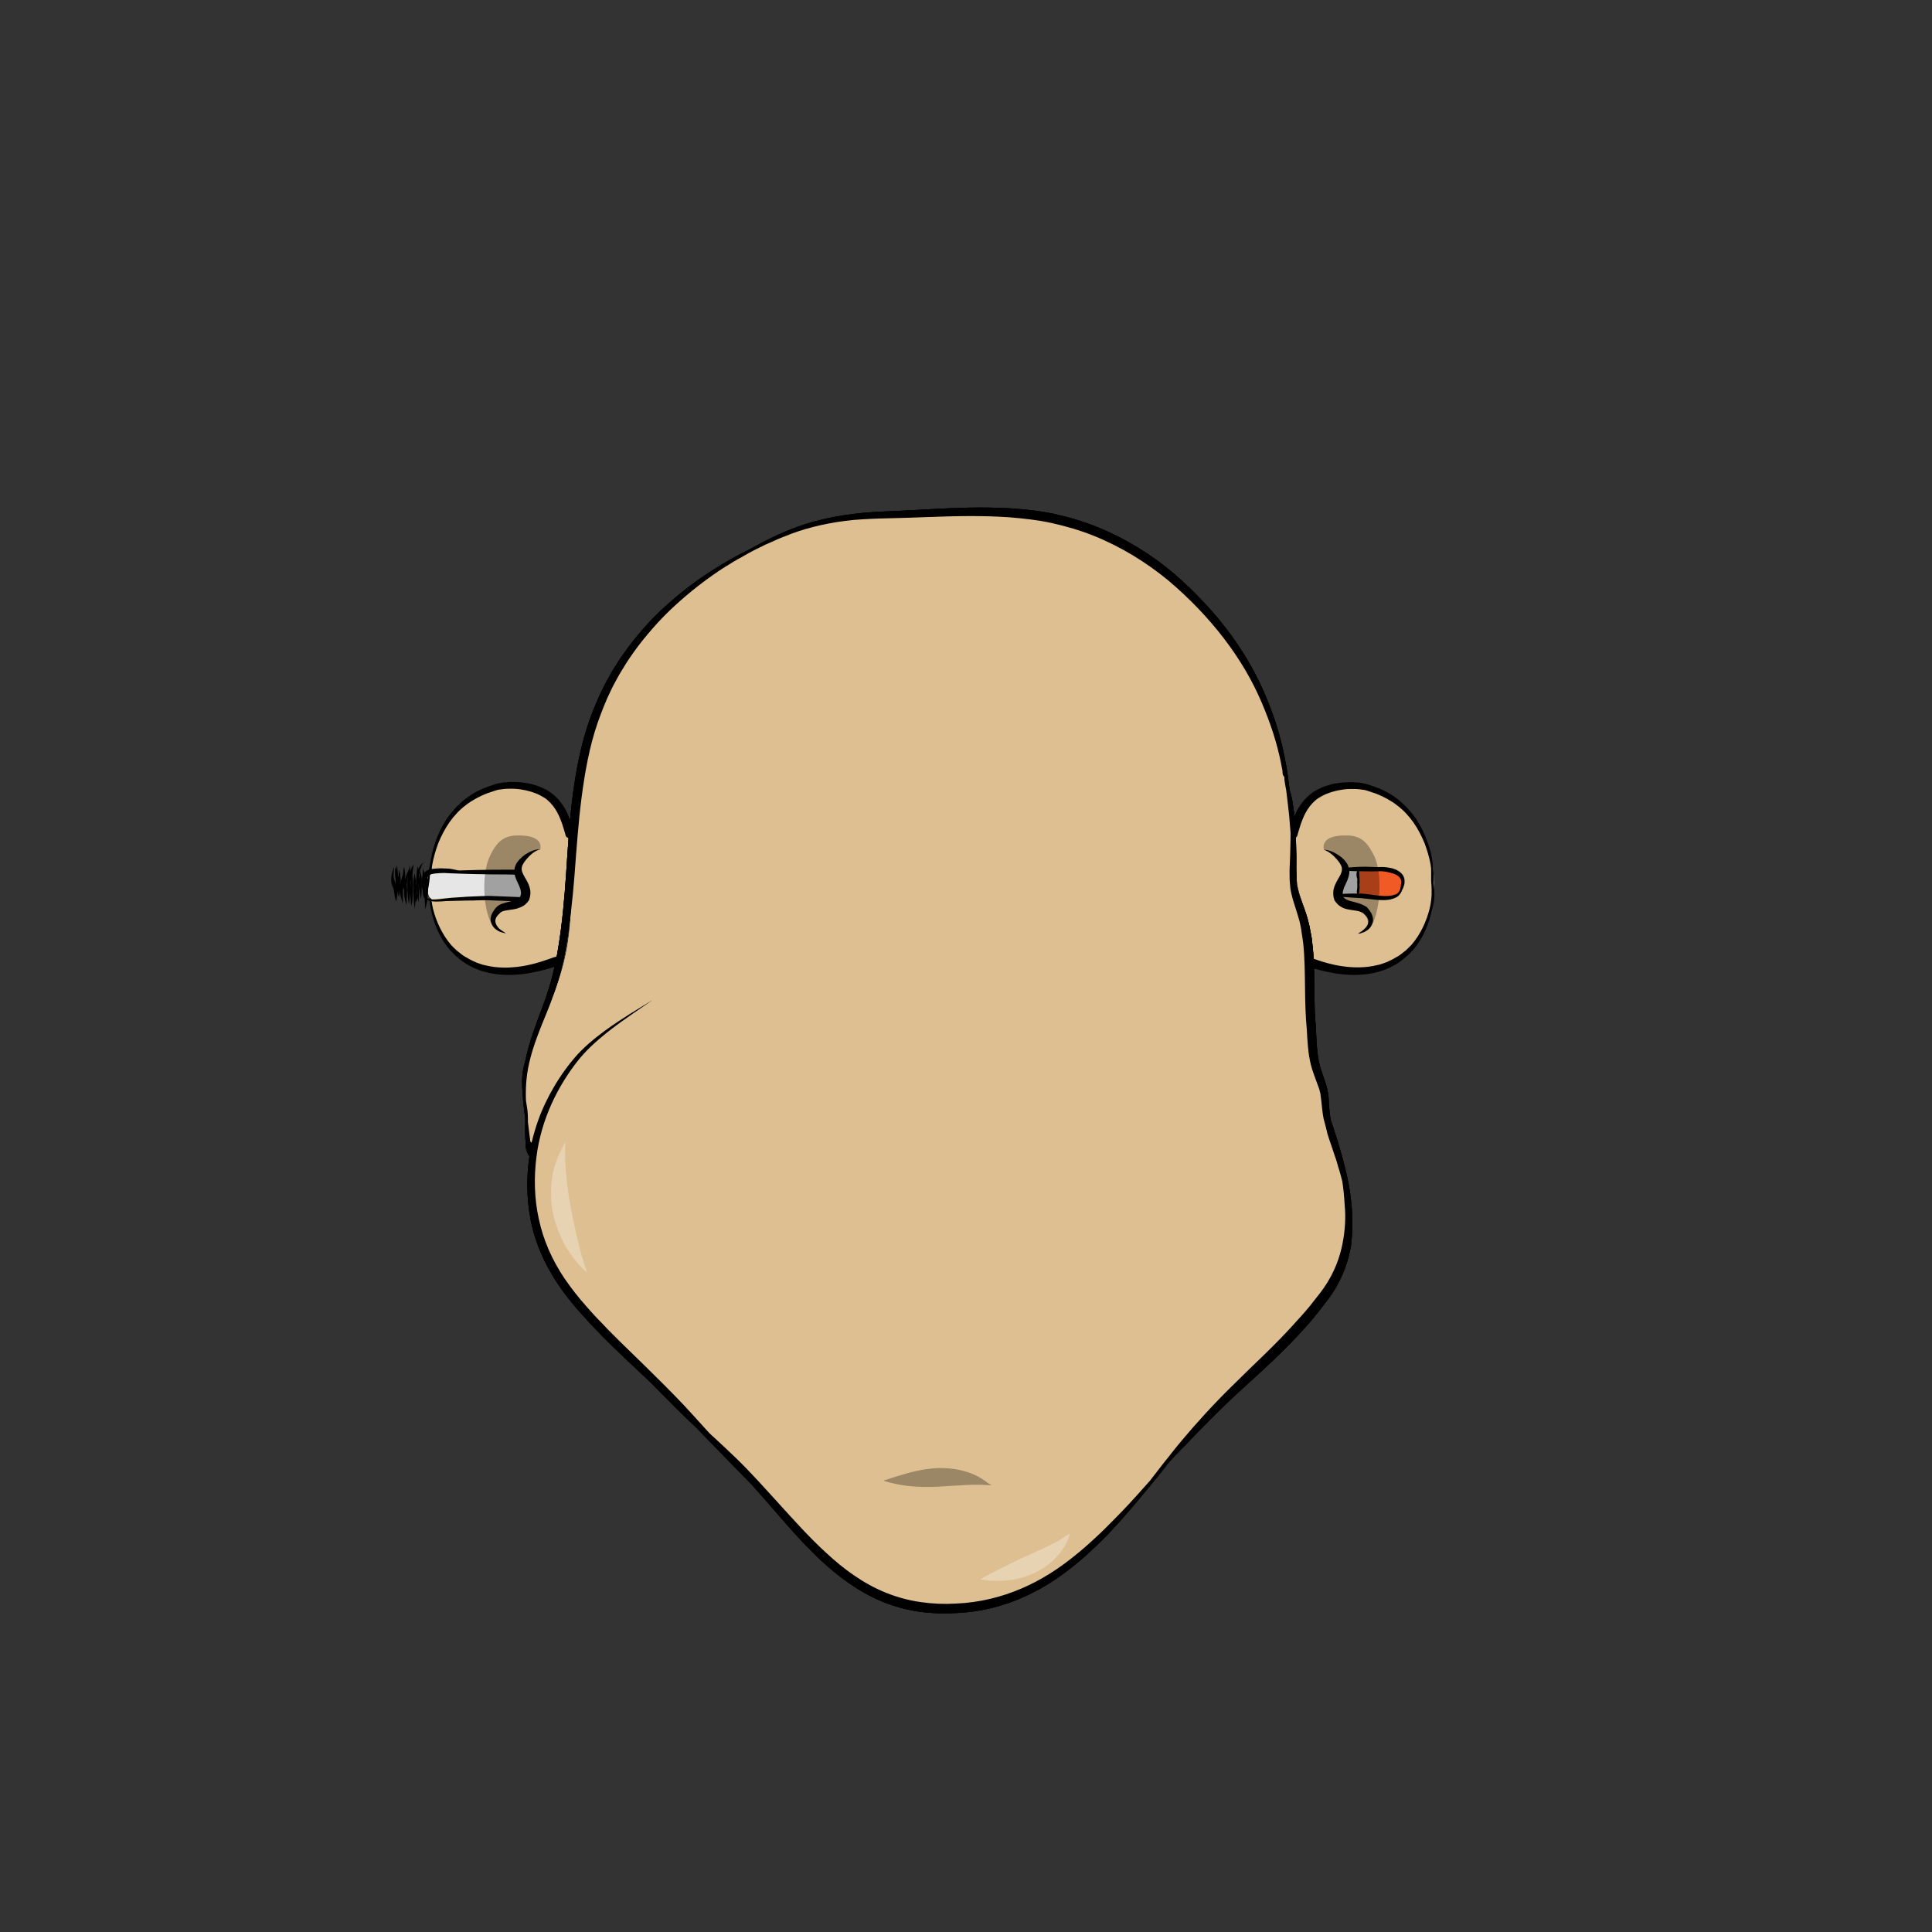 <?xml version="1.0" encoding="utf-8"?>
<!-- Generator: Adobe Illustrator 25.0.1, SVG Export Plug-In . SVG Version: 6.00 Build 0)  -->
<svg version="1.1" id="Capa_1" xmlns="http://www.w3.org/2000/svg" xmlns:xlink="http://www.w3.org/1999/xlink" x="0px" y="0px"
	 viewBox="0 0 800 800" style="enable-background:new 0 0 800 800;" xml:space="preserve">
<rect x="0" y="0" width="800" height="800" fill="#333333" stroke="none"/>
<style type="text/css">
	.st0{fill:#DDBF92;}
	.st1{fill:#F15A24;}
	.st2{fill:#E6E6E6;}
	.st3{opacity:0.3;enable-background:new    ;}
	.st4{opacity:0.3;}
	.st5{fill:#FFFFFF;}
</style>
<g id="cara_base">
	<g id="tono_1_copia_2">
		<g id="Capa_93_copia_2">
			<path class="st0" d="M535,349c-1.2-15.8,14.5-24.4,28-23.5c13,0.9,23.9,12,28,23.5c4.6,13,4.2,32.5-6.5,43.5
				c-10.6,10.8-22.1,12.4-36.5,7.4c-10.2-3.6-5.2-15.6-8.6-24.3c-1.9-4.8-3.9-7.6-3.9-13.1c0-5.2,0-10.3,0-15.5"/>
			<path class="st1" d="M561.7,359.8c2.8-0.1,5.6,0.2,8.4,0.2c2.9,0,5.2-0.1,7.6,1.4c0.9,0.5,1.8,1.1,2.5,1.9
				c0.8,0.9,0.7,2.5,0.5,3.6c-0.5,2.3-2.2,4.3-4.6,4.6c-2.3,0.3-4.7-0.2-7.1-0.2c-2.3,0-4.6-0.3-6.9-0.3c0.2-0.9,0.4-1.5,0.3-2.5
				c-0.1-0.9,0-1.8,0-2.7c0-1.9,0-3.7-0.2-5.5"/>
			<path class="st2" d="M563,359.3c-1.4,0-3.5-0.4-4.8,0c-1.3,0.4-1.7,1.7-2,3.2c-0.3,1.4-0.1,3-0.5,4.3c-0.4,1.4-1.4,2.6-1.1,4.1
				c2.3-0.6,5-0.4,7.6-0.5c0.1-3.7,0.7-7.2,0.7-11"/>
			<path class="st3" d="M556.1,360c-0.2-4.4-3.8-8.1-7.9-8.1c-1.3-5.7,6.4-6.2,10.7-5.9c5.4,0.4,7.9,3.8,10.1,8.4
				c4.3,8.9,1.9,28.3-3,30.9c2.3-8-4.6-7.9-9.2-11.1c-5.5-3.8-1.3-8.4-0.7-13.6"/>
			<path class="st0" d="M237,346.5c1.2-15.1-17.8-24.6-30.5-22c-11.8,2.5-22.1,14.1-26,24.9c-5.2,14.2-3,29.4,4.8,41.4
				c4.4,6.9,9.6,9.9,17.3,11.2c7.8,1.2,14.2,0.4,22-2.6c6.5-2.6,6.4-3.3,8.5-9.9c1.4-4.2,2.3-9.1,3-13.5c1.6-10.3,3-20.8,3-31.5"/>
			<path d="M559.6,498.6c-0.5-5.3-1.4-10.1-2.5-14.4c-2.1-8.7-4.4-15.5-6-20.2c0-0.1-0.1-0.2-0.1-0.4c-0.1-0.8-0.3-1.6-0.4-2.4
				c-0.1-0.8-0.1-1.7-0.2-2.6c-0.1-0.9-0.1-1.9-0.2-2.9c0-1-0.2-2.1-0.3-3.1c-0.7-4.4-2.8-8.4-3.7-12.6c-0.9-4.3-1.1-9.1-1.3-14.2
				c-0.1-1.3-0.2-2.6-0.3-3.8c-0.1-1.3-0.1-2.5-0.2-3.8c-0.1-2.6-0.1-5.2-0.1-7.8c-0.1-6.9-0.1-13.8-1-20.5
				c-0.1-1.7-0.5-3.3-0.8-4.9c-0.1-0.8-0.3-1.6-0.5-2.4c-0.2-0.8-0.4-1.6-0.6-2.4c-0.9-3.1-2.1-6-3-8.8c-0.5-1.4-0.8-2.8-1.1-4.1
				c-0.1-0.7-0.2-1.4-0.3-2c0-0.7-0.1-1.4-0.1-2.1c-0.2-2.8-0.1-5.5-0.1-8.2c-0.1-5.4-0.2-10.4-0.6-15c-0.1-1.1-0.2-2.3-0.3-3.3
				c-0.2-1.1-0.3-2.1-0.5-3.2c-0.1-0.5-0.1-1-0.2-1.5c-0.1-0.5-0.2-1-0.3-1.5c-0.1-0.5-0.2-1-0.3-1.4c-0.1-0.5-0.3-0.9-0.4-1.3
				c-0.1-0.3-0.2-0.5-0.2-0.8c-0.2-1.8-0.5-3.6-0.7-5.4c-0.3-1.9-0.5-3.9-1-6c-1.4-8.1-3.9-16.9-7.6-25.9c-3.6-9-8.7-18.2-15.2-27.1
				c-6.5-8.8-14.4-17.3-23.4-25.1c-9.1-7.7-19.8-14.4-31.6-19.2c-5.9-2.4-12-4.2-18-5.5c-6.1-1.3-12.2-1.9-18.1-2.3
				c-11.9-0.7-23.4-0.2-34.2,0.4c-5.4,0.3-10.7,0.6-15.8,0.8c-5.1,0.2-10.2,0.5-15,1.1c-9.7,1.2-18.6,3.4-26.2,6.5
				c-1.9,0.8-3.8,1.5-5.6,2.4c-1.8,0.9-3.5,1.7-5.2,2.5c-2,1.1-4,2.2-5.9,3.2c-4.9,2.4-10.3,5.4-15.9,9c-6.1,3.9-12.5,8.7-18.8,14.4
				c-6.4,5.7-12.5,12.6-18,20.5c-0.7,1-1.4,2-2,3c-0.7,1-1.3,2.1-2,3.1c-1.2,2.2-2.5,4.3-3.6,6.6c-2.4,4.5-4.3,9.3-6.1,14.2
				c-3.5,9.9-5.6,20.7-7,31.7c-1.4,11-2,21.7-2.7,32.1c-0.7,10.3-1.6,20.2-3.1,29.5c-0.4,2.3-0.7,4.6-1.3,6.9
				c-0.5,2.2-0.9,4.5-1.5,6.6c-0.3,1.1-0.6,2.1-0.9,3.2c-0.3,1-0.7,2.1-1,3.1c-0.6,2.1-1.4,4.1-2.1,6c-2.8,7.4-5.4,14.4-6.8,21.2
				c-0.3,1-0.5,2.1-0.8,3.1c-0.6,2.6-0.8,5.3-0.7,7.8c0,1,0.1,1.9,0.2,2.8c0.1,2.6,0.3,5,0.6,7.3c0.2,1.3,0.3,2.5,0.5,3.7
				c0,3.9-0.2,7.2,0.2,9.6v0c-0.1,0.7-0.1,1.5,0,2.3c0.1,0.8,0.7,2.7,1.5,3.6c0,0.1,0,0.2,0,0.2c-1.2,8.4-1.2,17.5,0.6,26.6
				c1.8,9.1,5.8,18.2,11.3,26.3c2.7,4.1,5.8,7.9,8.9,11.4c1.6,1.7,3.1,3.5,4.7,5.2c1.6,1.7,3.2,3.3,4.8,5
				c6.4,6.5,12.9,12.4,18.9,18.1c0.9,0.9,1.8,1.7,2.7,2.6c0.9,1,1.9,2,2.9,3c3.8,3.9,8.2,8.3,13.2,13c0.8,0.8,1.7,1.6,2.5,2.5
				c3.5,3.6,6.8,7,9.9,10.2c4.4,4.5,8.4,8.6,11.9,12.2c2.9,3.2,5.8,6.6,8.8,10c5.9,6.9,12.2,14.1,19.5,21
				c7.3,6.8,15.8,13.2,25.8,17.3c5,2,10.2,3.4,15.4,4.1c5.2,0.7,10.4,0.8,15.4,0.5c10.1-0.5,19.7-3,28.1-6.9
				c8.4-3.8,15.7-8.9,21.9-14.1c3.1-2.6,6-5.3,8.7-7.9c2.7-2.6,5.2-5.3,7.5-7.8c4.6-5.1,8.6-9.9,12.1-14.1c3.5-4.2,6.4-7.9,8.9-10.8
				c0.2-0.2,0.4-0.5,0.6-0.7c0.9-1,1.8-2,2.8-3.1c1.4-1.5,2.8-3,4.3-4.6c6.1-6.4,13.4-13.9,22-21.8c8.6-7.9,18.3-16.4,27.4-26.7
				c1.1-1.3,2.3-2.5,3.3-3.8c1-1.3,2.1-2.6,3.1-3.9c2-2.6,4.1-5.2,5.8-8.1c3.4-5.7,5.5-11.8,6.5-17.7
				C560.2,509.6,560.1,503.9,559.6,498.6z M555.9,515c-1.1,5.6-3.2,11.2-6.5,16.4c-1.6,2.6-3.6,5.1-5.6,7.6c-1,1.3-2,2.6-3.1,3.8
				c-1.1,1.3-2.2,2.5-3.3,3.7c-8.8,10-18.4,18.6-26.7,26.9c-8.4,8.2-15.5,16.1-21.2,22.9c-1.4,1.7-2.8,3.3-4,4.9
				c-1.2,1.6-2.4,3-3.5,4.4c-2.2,2.8-4,5.2-5.5,7.1c-0.1,0.2-0.2,0.3-0.3,0.4c-0.8,0.9-1.7,1.9-2.6,2.9c-3.6,4.1-7.8,8.7-12.6,13.5
				c-2.4,2.4-4.9,5-7.7,7.5c-2.7,2.5-5.6,5.1-8.8,7.6c-6.2,5-13.4,9.7-21.6,13.2c-8.2,3.5-17.3,5.8-27,6.2
				c-4.8,0.3-9.7,0.1-14.6-0.6c-4.9-0.7-9.8-2-14.5-3.9c-9.4-3.8-17.6-9.9-24.7-16.5c-7.2-6.6-13.5-13.7-19.6-20.4
				c-6.1-6.7-11.9-13.2-17.7-18.8c-2.9-2.8-5.8-5.5-8.5-8c-0.8-0.8-1.7-1.5-2.5-2.3c-2.2-2.4-4.5-5-6.9-7.6
				c-2.5-2.8-5.1-5.5-7.9-8.4c-2.8-2.8-5.6-5.7-8.6-8.6c-5.9-5.9-12.3-11.9-18.6-18.3c-1.5-1.6-3.1-3.3-4.7-4.9
				c-1.6-1.7-3.1-3.4-4.6-5.1c-3.1-3.5-5.9-7.1-8.6-11c-5.3-7.8-9-16.3-10.8-24.9c-1.9-8.6-2-17.3-1-25.4c2-16.3,9.2-29.8,16.8-39.6
				c3.8-4.9,8.1-8.6,12-11.8c3.9-3.1,7.4-5.6,10.3-7.6c5.8-4,9-6.2,9-6.2s-3.3,2-9.3,5.7c-3,1.9-6.6,4.2-10.7,7.2
				c-4,3-8.6,6.6-12.7,11.5c-4.1,4.9-8,10.7-11.3,17.5c-2.6,5.2-4.6,11-6.1,17.2c-0.1-0.2-0.3-0.3-0.5-0.5c-0.3-2.4-0.6-5.1-1-8.1
				c0-0.6,0-1.1,0-1.7c0-1-0.1-2.1-0.2-3.2c-0.2-1.1-0.3-2.2-0.5-3.3c0-0.1,0-0.3-0.1-0.4c-0.2-4.8,0-10.1,1.3-15.7
				c1.5-6.9,4.5-14.2,7.7-22c0.8-2,1.6-4,2.3-6.1c0.4-1,0.8-2.1,1.1-3.1c0.3-1.1,0.7-2.2,1-3.3c0.7-2.2,1.2-4.5,1.7-6.7
				c0.6-2.3,1-4.6,1.4-7c1.7-9.5,2.8-19.5,3.6-29.8c0.8-10.3,1.5-21,2.9-31.9c1.4-10.8,3.3-21.3,6.6-30.9c1.7-4.8,3.5-9.5,5.7-13.9
				c1-2.2,2.3-4.3,3.4-6.4c0.6-1,1.2-2,1.9-3.1c0.6-1,1.2-2,1.9-3c5.2-7.8,11.1-14.6,17.1-20.4c6.1-5.8,12.2-10.7,18.1-14.8
				c1.1-0.8,2.2-1.5,3.4-2.3c0.4-0.2,0.7-0.5,1.1-0.7c1.2-0.7,2.4-1.5,3.7-2.3c1.3-0.8,2.7-1.5,4.1-2.3c2.8-1.7,5.9-3.2,9.2-4.8
				c1.7-0.7,3.4-1.5,5.2-2.3c1.8-0.8,3.7-1.4,5.5-2.2c7.6-2.8,16.4-4.8,25.8-5.7c4.8-0.4,9.7-0.6,14.8-0.7
				c5.1-0.1,10.4-0.3,15.9-0.5c10.8-0.4,22.2-0.7,33.8,0.1c5.8,0.5,11.7,1.1,17.6,2.4c5.8,1.3,11.7,3,17.4,5.3
				c11.4,4.6,21.7,11,30.7,18.4c8.9,7.5,16.7,15.7,23.2,24.2c6.5,8.5,11.7,17.4,15.4,26.1c3.8,8.8,6.5,17.2,8.1,25.2
				c0.1,0.9,0.4,1.9,0.6,3.1c0.2,0.9-0.2,1.8,0.8,2.8c0,0,0,0,0,0c0,1.9,0.5,3.8,0.8,5.6c0.4,3.7,0.9,7.1,1.2,10.3
				c0.2,2.6,0.4,5,0.6,7.3c0,3.1-0.1,6.5-0.2,9.9c-0.1,2.6-0.3,5.4-0.2,8.4c0,0.7,0,1.5,0.1,2.2c0.1,0.8,0.1,1.5,0.2,2.3
				c0.2,1.5,0.6,3.1,1,4.6c0.9,3,1.9,5.9,2.7,8.8c0.2,0.7,0.4,1.5,0.5,2.2c0.2,0.7,0.3,1.5,0.4,2.3c0.2,1.6,0.5,3.1,0.7,4.7
				c0.7,6.4,0.7,13.1,0.8,20.1c0,2.7,0.1,5.3,0.2,8c0.1,1.3,0.1,2.7,0.2,3.9c0.1,1.3,0.2,2.5,0.3,3.8c0.3,5,0.5,10,1.7,14.8
				c0.6,2.4,1.5,4.6,2.2,6.6c0.4,1,0.7,2,1.1,3c0.2,0.5,0.3,0.9,0.4,1.4c0.1,0.5,0.3,0.9,0.3,1.4c0.6,3.7,0.6,7.7,1.6,11.2
				c0,0,0-0.1,0-0.1c0.5,1.8,0.9,3.5,1.3,5.2c0.5,1.7,1.1,3.3,1.6,4.8c0.5,1.6,1,3,1.5,4.5c0.3,0.7,0.5,1.4,0.7,2.1
				c0.2,0.7,0.4,1.4,0.6,2.1c0.7,2.1,1.2,4.1,1.7,6c0.5,3.1,0.8,6.4,1,9.9C557.3,503.9,557,509.4,555.9,515z"/>
			<path class="st0" d="M553.5,474.5c-1.1-2.3-1.9-4.7-2.5-7.2c-2.6-10.8-4.6-21.9-6.6-32.9c-1.3-6.8-2.5-13.9-2.5-20.8
				c0-6.5,0.8-13.1,0.4-19.6c-0.4-6.3-1.5-12.4-2.6-18.6c-1.5-3.8-2.5-7.7-2.8-11.6c-0.4,0.5-0.9,1.1-1.3,1.6
				c0.3-16.2,0.3-31.7-3.6-46.2c-3.4-12.9-6.9-25.4-12.5-38c-2.5-5.7-5.2-11.4-9.5-16c-4.2-4.5-9-7.9-12.7-12.8
				c-1.7-2.2-3.1-5.3-5.5-7c-0.1-0.1-0.2-0.1-0.3-0.2c-0.4-0.4-0.7-0.9-1-1.2c-4.1-5.4-9.3-8.6-14.9-11.9c-5.7-3.3-10.9-7-16.9-9.6
				c-6.1-2.6-12.3-5.1-18.5-7.2c-7.2-2.5-14.7-2.8-22.7-2.8c-16.3,0-33.2-0.3-49.2,1.1c-7.5,0.6-15.6,1.1-23,2.2
				c-6.8,1-13.4,3.2-19.9,5.6c-5.8,2.1-12.6,4.5-17.8,8c-5.3,3.5-11.2,6.5-16.4,10.1c-5,3.5-9.6,7.4-14.2,11.8
				c-1.9,1.7-3.2,3.7-4.4,5.9c-0.7,0.8-1.4,1.6-2.1,2.6c-3.9,4.8-8.6,9.5-12.3,14.8c-15.7,22.3-18.6,51.5-19.9,78.5
				c-0.4,0-0.9-0.1-1.3-0.2c0,7.3-0.4,14.5-0.6,21.9c-0.2,13.2-2.4,25.6-7.6,37.8c-4.8,11.5-11.7,24.6-11.9,37.4
				c-0.1,6.6,1.5,11.9,1.6,18.4c0,1.1-0.1,1.5-0.2,2.6c0.3-0.2-0.1,1.5,0.2,1.2c2.4,3.5,1.7,7.2,1.1,10.9c-0.6,3.8-0.2,7.6,0.5,11.2
				c1.3,6.7,3.4,13.2,5.2,19.8c3.5,12.7,8.5,23.1,19.5,32c18.5,14.9,34.8,33.3,51.1,51.1c9.4,10.3,19.3,20.6,28.6,30.6
				c7.9,8.6,14.1,15.3,23.1,22.6c7.3,5.9,18.1,12.7,27.2,14.8c9.7,2.2,27.4,2.4,35.2-2.5l0.5,2c5.7-3.8,12.5-5.1,18.5-7.9
				c5.6-2.6,10-6.9,14.9-10.7c9.8-7.9,18.9-15.3,26.9-25.1c7.7-9.5,16.4-18.6,24.2-27.8c8.2-9.5,18.1-18.1,27.4-26.6
				c9-8.2,16.7-17.8,24.3-27.2C556,527.5,559,514.9,559,500C559,490.4,556.3,482.7,553.5,474.5z"/>
			<path d="M559.6,498.6c-0.5-5.3-1.4-10.1-2.5-14.4c-2.1-8.7-4.4-15.5-6-20.2c0-0.1-0.1-0.2-0.1-0.4c-0.1-0.8-0.3-1.6-0.4-2.4
				c-0.1-0.8-0.1-1.7-0.2-2.6c-0.1-0.9-0.1-1.9-0.2-2.9c0-1-0.2-2.1-0.3-3.1c-0.7-4.4-2.8-8.4-3.7-12.6c-0.9-4.3-1.1-9.1-1.3-14.2
				c-0.1-1.3-0.2-2.6-0.3-3.8c-0.1-1.3-0.1-2.5-0.2-3.8c-0.1-2.6-0.1-5.2-0.1-7.8c-0.1-6.9-0.1-13.8-1-20.5
				c-0.1-1.7-0.5-3.3-0.8-4.9c-0.1-0.8-0.3-1.6-0.5-2.4c-0.2-0.8-0.4-1.6-0.6-2.4c-0.9-3.1-2.1-6-3-8.8c-0.5-1.4-0.8-2.8-1.1-4.1
				c-0.1-0.7-0.2-1.4-0.3-2c0-0.7-0.1-1.4-0.1-2.1c-0.2-2.8-0.1-5.5-0.1-8.2c-0.1-5.4-0.2-10.4-0.6-15c-0.1-1.1-0.2-2.3-0.3-3.3
				c-0.2-1.1-0.3-2.1-0.5-3.2c-0.1-0.5-0.1-1-0.2-1.5c-0.1-0.5-0.2-1-0.3-1.5c-0.1-0.5-0.2-1-0.3-1.4c-0.1-0.5-0.3-0.9-0.4-1.3
				c-0.1-0.3-0.2-0.5-0.2-0.8c-0.2-1.8-0.5-3.6-0.7-5.4c-0.3-1.9-0.5-3.9-1-6c-1.4-8.1-3.9-16.9-7.6-25.9c-3.6-9-8.7-18.2-15.2-27.1
				c-6.5-8.8-14.4-17.3-23.4-25.1c-9.1-7.7-19.8-14.4-31.6-19.2c-5.9-2.4-12-4.2-18-5.5c-6.1-1.3-12.2-1.9-18.1-2.3
				c-11.9-0.7-23.4-0.2-34.2,0.4c-5.4,0.3-10.7,0.6-15.8,0.8c-5.1,0.2-10.2,0.5-15,1.1c-9.7,1.2-18.6,3.4-26.2,6.5
				c-1.9,0.8-3.8,1.5-5.6,2.4c-1.8,0.9-3.5,1.7-5.2,2.5c-2,1.1-4,2.2-5.9,3.2c-4.9,2.4-10.3,5.4-15.9,9c-6.1,3.9-12.5,8.7-18.8,14.4
				c-6.4,5.7-12.5,12.6-18,20.5c-0.7,1-1.4,2-2,3c-0.7,1-1.3,2.1-2,3.1c-1.2,2.2-2.5,4.3-3.6,6.6c-2.4,4.5-4.3,9.3-6.1,14.2
				c-3.5,9.9-5.6,20.7-7,31.7c-1.4,11-2,21.7-2.7,32.1c-0.7,10.3-1.6,20.2-3.1,29.5c-0.4,2.3-0.7,4.6-1.3,6.9
				c-0.5,2.2-0.9,4.5-1.5,6.6c-0.3,1.1-0.6,2.1-0.9,3.2c-0.3,1-0.7,2.1-1,3.1c-0.6,2.1-1.4,4.1-2.1,6c-2.8,7.4-5.4,14.4-6.8,21.2
				c-0.3,1-0.5,2.1-0.8,3.1c-0.6,2.6-0.8,5.3-0.7,7.8c0,1,0.1,1.9,0.2,2.8c0.1,2.6,0.3,5,0.6,7.3c0.2,1.3,0.3,2.5,0.5,3.7
				c0,3.9-0.2,7.2,0.2,9.6v0c-0.1,0.7-0.1,1.5,0,2.3c0.1,0.8,0.7,2.7,1.5,3.6c0,0.1,0,0.2,0,0.2c-1.2,8.4-1.2,17.5,0.6,26.6
				c1.8,9.1,5.8,18.2,11.3,26.3c2.7,4.1,5.8,7.9,8.9,11.4c1.6,1.7,3.1,3.5,4.7,5.2c1.6,1.7,3.2,3.3,4.8,5
				c6.4,6.5,12.9,12.4,18.9,18.1c0.9,0.9,1.8,1.7,2.7,2.6c0.9,1,1.9,2,2.9,3c3.8,3.9,8.2,8.3,13.2,13c0.8,0.8,1.7,1.6,2.5,2.5
				c3.5,3.6,6.8,7,9.9,10.2c4.4,4.5,8.4,8.6,11.9,12.2c2.9,3.2,5.8,6.6,8.8,10c5.9,6.9,12.2,14.1,19.5,21
				c7.3,6.8,15.8,13.2,25.8,17.3c5,2,10.2,3.4,15.4,4.1c5.2,0.7,10.4,0.8,15.4,0.5c10.1-0.5,19.7-3,28.1-6.9
				c8.4-3.8,15.7-8.9,21.9-14.1c3.1-2.6,6-5.3,8.7-7.9c2.7-2.6,5.2-5.3,7.5-7.8c4.6-5.1,8.6-9.9,12.1-14.1c3.5-4.2,6.4-7.9,8.9-10.8
				c0.2-0.2,0.4-0.5,0.6-0.7c0.9-1,1.8-2,2.8-3.1c1.4-1.5,2.8-3,4.3-4.6c6.1-6.4,13.4-13.9,22-21.8c8.6-7.9,18.3-16.4,27.4-26.7
				c1.1-1.3,2.3-2.5,3.3-3.8c1-1.3,2.1-2.6,3.1-3.9c2-2.6,4.1-5.2,5.8-8.1c3.4-5.7,5.5-11.8,6.5-17.7
				C560.2,509.6,560.1,503.9,559.6,498.6z M555.9,515c-1.1,5.6-3.2,11.2-6.5,16.4c-1.6,2.6-3.6,5.1-5.6,7.6c-1,1.3-2,2.6-3.1,3.8
				c-1.1,1.3-2.2,2.5-3.3,3.7c-8.8,10-18.4,18.6-26.7,26.9c-8.4,8.2-15.5,16.1-21.2,22.9c-1.4,1.7-2.8,3.3-4,4.9
				c-1.2,1.6-2.4,3-3.5,4.4c-2.2,2.8-4,5.2-5.5,7.1c-0.1,0.2-0.2,0.3-0.3,0.4c-0.8,0.9-1.7,1.9-2.6,2.9c-3.6,4.1-7.8,8.7-12.6,13.5
				c-2.4,2.4-4.9,5-7.7,7.5c-2.7,2.5-5.6,5.1-8.8,7.6c-6.2,5-13.4,9.7-21.6,13.2c-8.2,3.5-17.3,5.8-27,6.2
				c-4.8,0.3-9.7,0.1-14.6-0.6c-4.9-0.7-9.8-2-14.5-3.9c-9.4-3.8-17.6-9.9-24.7-16.5c-7.2-6.6-13.5-13.7-19.6-20.4
				c-6.1-6.7-11.9-13.2-17.7-18.8c-2.9-2.8-5.8-5.5-8.5-8c-0.8-0.8-1.7-1.5-2.5-2.3c-2.2-2.4-4.5-5-6.9-7.6
				c-2.5-2.8-5.1-5.5-7.9-8.4c-2.8-2.8-5.6-5.7-8.6-8.6c-5.9-5.9-12.3-11.9-18.6-18.3c-1.5-1.6-3.1-3.3-4.7-4.9
				c-1.6-1.7-3.1-3.4-4.6-5.1c-3.1-3.5-5.9-7.1-8.6-11c-5.3-7.8-9-16.3-10.8-24.9c-1.9-8.6-2-17.3-1-25.4c2-16.3,9.2-29.8,16.8-39.6
				c3.8-4.9,8.1-8.6,12-11.8c3.9-3.1,7.4-5.6,10.3-7.6c5.8-4,9-6.2,9-6.2s-3.3,2-9.3,5.7c-3,1.9-6.6,4.2-10.7,7.2
				c-4,3-8.6,6.6-12.7,11.5c-4.1,4.9-8,10.7-11.3,17.5c-2.6,5.2-4.6,11-6.1,17.2c-0.1-0.2-0.3-0.3-0.5-0.5c-0.3-2.4-0.6-5.1-1-8.1
				c0-0.6,0-1.1,0-1.7c0-1-0.1-2.1-0.2-3.2c-0.2-1.1-0.3-2.2-0.5-3.3c0-0.1,0-0.3-0.1-0.4c-0.2-4.8,0-10.1,1.3-15.7
				c1.5-6.9,4.5-14.2,7.7-22c0.8-2,1.6-4,2.3-6.1c0.4-1,0.8-2.1,1.1-3.1c0.3-1.1,0.7-2.2,1-3.3c0.7-2.2,1.2-4.5,1.7-6.7
				c0.6-2.3,1-4.6,1.4-7c1.7-9.5,2.8-19.5,3.6-29.8c0.8-10.3,1.5-21,2.9-31.9c1.4-10.8,3.3-21.3,6.6-30.9c1.7-4.8,3.5-9.5,5.7-13.9
				c1-2.2,2.3-4.3,3.4-6.4c0.6-1,1.2-2,1.9-3.1c0.6-1,1.2-2,1.9-3c5.2-7.8,11.1-14.6,17.1-20.4c6.1-5.8,12.2-10.7,18.1-14.8
				c1.1-0.8,2.2-1.5,3.4-2.3c0.4-0.2,0.7-0.5,1.1-0.7c1.2-0.7,2.4-1.5,3.7-2.3c1.3-0.8,2.7-1.5,4.1-2.3c2.8-1.7,5.9-3.2,9.2-4.8
				c1.7-0.7,3.4-1.5,5.2-2.3c1.8-0.8,3.7-1.4,5.5-2.2c7.6-2.8,16.4-4.8,25.8-5.7c4.8-0.4,9.7-0.6,14.8-0.7
				c5.1-0.1,10.4-0.3,15.9-0.5c10.8-0.4,22.2-0.7,33.8,0.1c5.8,0.5,11.7,1.1,17.6,2.4c5.8,1.3,11.7,3,17.4,5.3
				c11.4,4.6,21.7,11,30.7,18.4c8.9,7.5,16.7,15.7,23.2,24.2c6.5,8.5,11.7,17.4,15.4,26.1c3.8,8.8,6.5,17.2,8.1,25.2
				c0.1,0.9,0.4,1.9,0.6,3.1c0.2,0.9-0.2,1.8,0.8,2.8c0,0,0,0,0,0c0,1.9,0.5,3.8,0.8,5.6c0.4,3.7,0.9,7.1,1.2,10.3
				c0.2,2.6,0.4,5,0.6,7.3c0,3.1-0.1,6.5-0.2,9.9c-0.1,2.6-0.3,5.4-0.2,8.4c0,0.7,0,1.5,0.1,2.2c0.1,0.8,0.1,1.5,0.2,2.3
				c0.2,1.5,0.6,3.1,1,4.6c0.9,3,1.9,5.9,2.7,8.8c0.2,0.7,0.4,1.5,0.5,2.2c0.2,0.7,0.3,1.5,0.4,2.3c0.2,1.6,0.5,3.1,0.7,4.7
				c0.7,6.4,0.7,13.1,0.8,20.1c0,2.7,0.1,5.3,0.2,8c0.1,1.3,0.1,2.7,0.2,3.9c0.1,1.3,0.2,2.5,0.3,3.8c0.3,5,0.5,10,1.7,14.8
				c0.6,2.4,1.5,4.6,2.2,6.6c0.4,1,0.7,2,1.1,3c0.2,0.5,0.3,0.9,0.4,1.4c0.1,0.5,0.3,0.9,0.3,1.4c0.6,3.7,0.6,7.7,1.6,11.2
				c0,0,0-0.1,0-0.1c0.5,1.8,0.9,3.5,1.3,5.2c0.5,1.7,1.1,3.3,1.6,4.8c0.5,1.6,1,3,1.5,4.5c0.3,0.7,0.5,1.4,0.7,2.1
				c0.2,0.7,0.4,1.4,0.6,2.1c0.7,2.1,1.2,4.1,1.7,6c0.5,3.1,0.8,6.4,1,9.9C557.3,503.9,557,509.4,555.9,515z"/>
			<path class="st0" d="M553.5,474.5c-1.1-2.3-1.9-4.7-2.5-7.2c-2.6-10.8-4.6-21.9-6.6-32.9c-1.3-6.8-2.5-13.9-2.5-20.8
				c0-6.5,0.8-13.1,0.4-19.6c-0.4-6.3-1.5-12.4-2.6-18.6c-1.5-3.8-2.5-7.7-2.8-11.6c-0.4,0.5-0.9,1.1-1.3,1.6
				c0.3-16.2,0.3-31.7-3.6-46.2c-3.4-12.9-6.9-25.4-12.5-38c-2.5-5.7-5.2-11.4-9.5-16c-4.2-4.5-9-7.9-12.7-12.8
				c-1.7-2.2-3.1-5.3-5.5-7c-0.1-0.1-0.2-0.1-0.3-0.2c-0.4-0.4-0.7-0.9-1-1.2c-4.1-5.4-9.3-8.6-14.9-11.9c-5.7-3.3-10.9-7-16.9-9.6
				c-6.1-2.6-12.3-5.1-18.5-7.2c-7.2-2.5-14.7-2.8-22.7-2.8c-16.3,0-33.2-0.3-49.2,1.1c-7.5,0.6-15.6,1.1-23,2.2
				c-6.8,1-13.4,3.2-19.9,5.6c-5.8,2.1-12.6,4.5-17.8,8c-5.3,3.5-11.2,6.5-16.4,10.1c-5,3.5-9.6,7.4-14.2,11.8
				c-1.9,1.7-3.2,3.7-4.4,5.9c-0.7,0.8-1.4,1.6-2.1,2.6c-3.9,4.8-8.6,9.5-12.3,14.8c-15.7,22.3-18.6,51.5-19.9,78.5
				c-0.4,0-0.9-0.1-1.3-0.2c0,7.3-0.4,14.5-0.6,21.9c-0.2,13.2-2.4,25.6-7.6,37.8c-4.5,10.8-10.8,23-11.8,35
				c0.6,2.5,0.6,5.2,0.6,7.8c0,5.9,1.1,11.7,1.4,17.6c1.8,3.2,1.2,6.7,0.7,10.1c-0.6,3.8-0.2,7.6,0.5,11.2
				c1.3,6.7,3.4,13.2,5.2,19.8c3.5,12.7,8.5,23.1,19.5,32c18.5,14.9,34.8,33.3,51.1,51.1c9.4,10.3,19.3,20.6,28.6,30.6
				c7.9,8.6,14.1,15.3,23.1,22.6c7.3,5.9,18.1,12.7,27.2,14.8c9.7,2.2,27.4,2.4,35.2-2.5l0.5,2c5.7-3.8,12.5-5.1,18.5-7.9
				c5.6-2.6,10-6.9,14.9-10.7c9.8-7.9,18.9-15.3,26.9-25.1c7.7-9.5,16.4-18.6,24.2-27.8c8.2-9.5,18.1-18.1,27.4-26.6
				c9-8.2,16.7-17.8,24.3-27.2C556,527.5,559,514.9,559,500C559,490.4,556.3,482.7,553.5,474.5z"/>
			<path d="M559.6,498.6c-0.5-5.3-1.4-10.1-2.5-14.4c-2.1-8.7-4.4-15.5-6-20.2c0-0.1-0.1-0.2-0.1-0.4c-0.1-0.8-0.3-1.6-0.4-2.4
				c-0.1-0.8-0.1-1.7-0.2-2.6c-0.1-0.9-0.1-1.9-0.2-2.9c0-1-0.2-2.1-0.3-3.1c-0.7-4.4-2.8-8.4-3.7-12.6c-0.9-4.3-1.1-9.1-1.3-14.2
				c-0.1-1.3-0.2-2.6-0.3-3.8c-0.1-1.3-0.1-2.5-0.2-3.8c-0.1-2.6-0.1-5.2-0.1-7.8c-0.1-6.9-0.1-13.8-1-20.5
				c-0.1-1.7-0.5-3.3-0.8-4.9c-0.1-0.8-0.3-1.6-0.5-2.4c-0.2-0.8-0.4-1.6-0.6-2.4c-0.9-3.1-2.1-6-3-8.8c-0.5-1.4-0.8-2.8-1.1-4.1
				c-0.1-0.7-0.2-1.4-0.3-2c0-0.7-0.1-1.4-0.1-2.1c-0.2-2.8-0.1-5.5-0.1-8.2c-0.1-5.4-0.2-10.4-0.6-15c-0.1-1.1-0.2-2.3-0.3-3.3
				c-0.2-1.1-0.3-2.1-0.5-3.2c-0.1-0.5-0.1-1-0.2-1.5c-0.1-0.5-0.2-1-0.3-1.5c-0.1-0.5-0.2-1-0.3-1.4c-0.1-0.5-0.3-0.9-0.4-1.3
				c-0.1-0.3-0.2-0.5-0.2-0.8c-0.2-1.8-0.5-3.6-0.7-5.4c-0.3-1.9-0.5-3.9-1-6c-1.4-8.1-3.9-16.9-7.6-25.9c-3.6-9-8.7-18.2-15.2-27.1
				c-6.5-8.8-14.4-17.3-23.4-25.1c-9.1-7.7-19.8-14.4-31.6-19.2c-5.9-2.4-12-4.2-18-5.5c-6.1-1.3-12.2-1.9-18.1-2.3
				c-11.9-0.7-23.4-0.2-34.2,0.4c-5.4,0.3-10.7,0.6-15.8,0.8c-5.1,0.2-10.2,0.5-15,1.1c-9.7,1.2-18.6,3.4-26.2,6.5
				c-1.9,0.8-3.8,1.5-5.6,2.4c-1.8,0.9-3.5,1.7-5.2,2.5c-2,1.1-4,2.2-5.9,3.2c-4.9,2.4-10.3,5.4-15.9,9c-6.1,3.9-12.5,8.7-18.8,14.4
				c-6.4,5.7-12.5,12.6-18,20.5c-0.7,1-1.4,2-2,3c-0.7,1-1.3,2.1-2,3.1c-1.2,2.2-2.5,4.3-3.6,6.6c-2.4,4.5-4.3,9.3-6.1,14.2
				c-3.5,9.9-5.6,20.7-7,31.7c-1.4,11-2,21.7-2.7,32.1c-0.7,10.3-1.6,20.2-3.1,29.5c-0.4,2.3-0.7,4.6-1.3,6.9
				c-0.5,2.2-0.9,4.5-1.5,6.6c-0.3,1.1-0.6,2.1-0.9,3.2c-0.3,1-0.7,2.1-1,3.1c-0.6,2.1-1.4,4.1-2.1,6c-2.8,7.4-5.4,14.4-6.8,21.2
				c-0.3,1-0.5,2.1-0.8,3.1c-0.6,2.6-0.8,5.3-0.7,7.8c0,1,0.1,1.9,0.2,2.8c0.1,2.6,0.3,5,0.6,7.3c0.2,1.3,0.3,2.5,0.5,3.7
				c0,3.9-0.2,7.2,0.2,9.6v0c-0.1,0.7-0.1,1.5,0,2.3c0.1,0.8,0.7,2.7,1.5,3.6c0,0.1,0,0.2,0,0.2c-1.2,8.4-1.2,17.5,0.6,26.6
				c1.8,9.1,5.8,18.2,11.3,26.3c2.7,4.1,5.8,7.9,8.9,11.4c1.6,1.7,3.1,3.5,4.7,5.2c1.6,1.7,3.2,3.3,4.8,5
				c6.4,6.5,12.9,12.4,18.9,18.1c0.9,0.9,1.8,1.7,2.7,2.6c0.9,1,1.9,2,2.9,3c3.8,3.9,8.2,8.3,13.2,13c0.8,0.8,1.7,1.6,2.5,2.5
				c3.5,3.6,6.8,7,9.9,10.2c4.4,4.5,8.4,8.6,11.9,12.2c2.9,3.2,5.8,6.6,8.8,10c5.9,6.9,12.2,14.1,19.5,21
				c7.3,6.8,15.8,13.2,25.8,17.3c5,2,10.2,3.4,15.4,4.1c5.2,0.7,10.4,0.8,15.4,0.5c10.1-0.5,19.7-3,28.1-6.9
				c8.4-3.8,15.7-8.9,21.9-14.1c3.1-2.6,6-5.3,8.7-7.9c2.7-2.6,5.2-5.3,7.5-7.8c4.6-5.1,8.6-9.9,12.1-14.1c3.5-4.2,6.4-7.9,8.9-10.8
				c0.2-0.2,0.4-0.5,0.6-0.7c0.9-1,1.8-2,2.8-3.1c1.4-1.5,2.8-3,4.3-4.6c6.1-6.4,13.4-13.9,22-21.8c8.6-7.9,18.3-16.4,27.4-26.7
				c1.1-1.3,2.3-2.5,3.3-3.8c1-1.3,2.1-2.6,3.1-3.9c2-2.6,4.1-5.2,5.8-8.1c3.4-5.7,5.5-11.8,6.5-17.7
				C560.2,509.6,560.1,503.9,559.6,498.6z M555.9,515c-1.1,5.6-3.2,11.2-6.5,16.4c-1.6,2.6-3.6,5.1-5.6,7.6c-1,1.3-2,2.6-3.1,3.8
				c-1.1,1.3-2.2,2.5-3.3,3.7c-8.8,10-18.4,18.6-26.7,26.9c-8.4,8.2-15.5,16.1-21.2,22.9c-1.4,1.7-2.8,3.3-4,4.9
				c-1.2,1.6-2.4,3-3.5,4.4c-2.2,2.8-4,5.2-5.5,7.1c-0.1,0.2-0.2,0.3-0.3,0.4c-0.8,0.9-1.7,1.9-2.6,2.9c-3.6,4.1-7.8,8.7-12.6,13.5
				c-2.4,2.4-4.9,5-7.7,7.5c-2.7,2.5-5.6,5.1-8.8,7.6c-6.2,5-13.4,9.7-21.6,13.2c-8.2,3.5-17.3,5.8-27,6.2
				c-4.8,0.3-9.7,0.1-14.6-0.6c-4.9-0.7-9.8-2-14.5-3.9c-9.4-3.8-17.6-9.9-24.7-16.5c-7.2-6.6-13.5-13.7-19.6-20.4
				c-6.1-6.7-11.9-13.2-17.7-18.8c-2.9-2.8-5.8-5.5-8.5-8c-0.8-0.8-1.7-1.5-2.5-2.3c-2.2-2.4-4.5-5-6.9-7.6
				c-2.5-2.8-5.1-5.5-7.9-8.4c-2.8-2.8-5.6-5.7-8.6-8.6c-5.9-5.9-12.3-11.9-18.6-18.3c-1.5-1.6-3.1-3.3-4.7-4.9
				c-1.6-1.7-3.1-3.4-4.6-5.1c-3.1-3.5-5.9-7.1-8.6-11c-5.3-7.8-9-16.3-10.8-24.9c-1.9-8.6-2-17.3-1-25.4c2-16.3,9.2-29.8,16.8-39.6
				c3.8-4.9,8.1-8.6,12-11.8c3.9-3.1,7.4-5.6,10.3-7.6c5.8-4,9-6.2,9-6.2s-3.3,2-9.3,5.7c-3,1.9-6.6,4.2-10.7,7.2
				c-4,3-8.6,6.6-12.7,11.5c-4.1,4.9-8,10.7-11.3,17.5c-2.6,5.2-4.6,11-6.1,17.2c-0.1-0.2-0.3-0.3-0.5-0.5c-0.3-2.4-0.6-5.1-1-8.1
				c0-0.6,0-1.1,0-1.7c0-1-0.1-2.1-0.2-3.2c-0.2-1.1-0.3-2.2-0.5-3.3c0-0.1,0-0.3-0.1-0.4c-0.2-4.8,0-10.1,1.3-15.7
				c1.5-6.9,4.5-14.2,7.7-22c0.8-2,1.6-4,2.3-6.1c0.4-1,0.8-2.1,1.1-3.1c0.3-1.1,0.7-2.2,1-3.3c0.7-2.2,1.2-4.5,1.7-6.7
				c0.6-2.3,1-4.6,1.4-7c1.7-9.5,2.8-19.5,3.6-29.8c0.8-10.3,1.5-21,2.9-31.9c1.4-10.8,3.3-21.3,6.6-30.9c1.7-4.8,3.5-9.5,5.7-13.9
				c1-2.2,2.3-4.3,3.4-6.4c0.6-1,1.2-2,1.9-3.1c0.6-1,1.2-2,1.9-3c5.2-7.8,11.1-14.6,17.1-20.4c6.1-5.8,12.2-10.7,18.1-14.8
				c1.1-0.8,2.2-1.5,3.4-2.3c0.4-0.2,0.7-0.5,1.1-0.7c1.2-0.7,2.4-1.5,3.7-2.3c1.3-0.8,2.7-1.5,4.1-2.3c2.8-1.7,5.9-3.2,9.2-4.8
				c1.7-0.7,3.4-1.5,5.2-2.3c1.8-0.8,3.7-1.4,5.5-2.2c7.6-2.8,16.4-4.8,25.8-5.7c4.8-0.4,9.7-0.6,14.8-0.7
				c5.1-0.1,10.4-0.3,15.9-0.5c10.8-0.4,22.2-0.7,33.8,0.1c5.8,0.5,11.7,1.1,17.6,2.4c5.8,1.3,11.7,3,17.4,5.3
				c11.4,4.6,21.7,11,30.7,18.4c8.9,7.5,16.7,15.7,23.2,24.2c6.5,8.5,11.7,17.4,15.4,26.1c3.8,8.8,6.5,17.2,8.1,25.2
				c0.1,0.9,0.4,1.9,0.6,3.1c0.2,0.9-0.2,1.8,0.8,2.8c0,0,0,0,0,0c0,1.9,0.5,3.8,0.8,5.6c0.4,3.7,0.9,7.1,1.2,10.3
				c0.2,2.6,0.4,5,0.6,7.3c0,3.1-0.1,6.5-0.2,9.9c-0.1,2.6-0.3,5.4-0.2,8.4c0,0.7,0,1.5,0.1,2.2c0.1,0.8,0.1,1.5,0.2,2.3
				c0.2,1.5,0.6,3.1,1,4.6c0.9,3,1.9,5.9,2.7,8.8c0.2,0.7,0.4,1.5,0.5,2.2c0.2,0.7,0.3,1.5,0.4,2.3c0.2,1.6,0.5,3.1,0.7,4.7
				c0.7,6.4,0.7,13.1,0.8,20.1c0,2.7,0.1,5.3,0.2,8c0.1,1.3,0.1,2.7,0.2,3.9c0.1,1.3,0.2,2.5,0.3,3.8c0.3,5,0.5,10,1.7,14.8
				c0.6,2.4,1.5,4.6,2.2,6.6c0.4,1,0.7,2,1.1,3c0.2,0.5,0.3,0.9,0.4,1.4c0.1,0.5,0.3,0.9,0.3,1.4c0.6,3.7,0.6,7.7,1.6,11.2
				c0,0,0-0.1,0-0.1c0.5,1.8,0.9,3.5,1.3,5.2c0.5,1.7,1.1,3.3,1.6,4.8c0.5,1.6,1,3,1.5,4.5c0.3,0.7,0.5,1.4,0.7,2.1
				c0.2,0.7,0.4,1.4,0.6,2.1c0.7,2.1,1.2,4.1,1.7,6c0.5,3.1,0.8,6.4,1,9.9C557.3,503.9,557,509.4,555.9,515z"/>
			<g class="st4">
				<g>
					<g>
						<path d="M410.5,615c0,0-0.7,0-1.9-0.1c-1.2-0.1-2.9-0.1-4.9-0.1c-1,0-2.1,0-3.2,0.1c-0.6,0-1.2,0-1.8,0.1
							c-0.6,0-1.2,0.1-1.9,0.1c-2.5,0.1-5.3,0.3-8.3,0.5c-6,0.3-11.7,0-15.9-0.8c-2.1-0.4-3.8-0.8-4.9-1.1c-1.2-0.3-1.8-0.6-1.8-0.6
							s0.6-0.3,1.8-0.6c1.1-0.4,2.7-0.9,4.7-1.5c4-1.2,9.4-2.8,15.8-3.1c3.2-0.1,6.4,0.2,9.2,0.8c0.7,0.2,1.4,0.3,2,0.5
							c0.7,0.2,1.3,0.4,1.9,0.6c1.2,0.4,2.3,0.9,3.3,1.4c1.9,1,3.4,2,4.3,2.8C410,614.6,410.5,615,410.5,615z"/>
					</g>
				</g>
			</g>
			<g class="st4">
				<g>
					<g>
						<path class="st5" d="M443,635c0,0-0.1,0.6-0.5,1.7c-0.1,0.3-0.2,0.6-0.3,0.9c-0.1,0.3-0.3,0.7-0.5,1c-0.2,0.4-0.4,0.8-0.6,1.2
							c-0.2,0.4-0.5,0.8-0.8,1.3c-1.1,1.8-2.8,3.7-4.8,5.6c-2.1,1.8-4.6,3.5-7.5,4.8c-5.7,2.6-11.4,3.2-15.5,3.1
							c-1,0-1.9-0.1-2.7-0.1c-0.8-0.1-1.5-0.1-2.1-0.2c-1.1-0.2-1.8-0.3-1.8-0.3s0.6-0.3,1.5-0.9c0.5-0.3,1.1-0.6,1.8-1
							c0.7-0.4,1.5-0.8,2.3-1.2c3.5-1.8,8.1-4.1,13.1-6.4c2.5-1.1,4.9-2.2,7.1-3.2c2.1-1,4.1-2,5.8-2.9c0.4-0.2,0.8-0.4,1.2-0.7
							c0.4-0.2,0.7-0.4,1-0.6c0.3-0.2,0.6-0.4,0.9-0.6c0.3-0.2,0.5-0.4,0.7-0.5C442.4,635.4,443,635,443,635z"/>
					</g>
				</g>
			</g>
			<g class="st4">
				<g>
					<g>
						<path class="st5" d="M234,473c0,0,0,0.8,0,2.3c0,0.4,0,0.8,0,1.2c0,0.4,0,0.9,0,1.4c0,1,0,2.2,0.1,3.4c0,0.6,0.1,1.3,0.1,2
							c0,0.7,0.1,1.4,0.2,2.1c0.1,1.4,0.3,3,0.4,4.6c0.4,3.2,0.9,6.6,1.6,10.3c0.7,3.6,1.4,7.1,2.1,10.2c0.4,1.6,0.7,3.1,1.1,4.5
							c0.2,0.7,0.4,1.4,0.5,2.1c0.2,0.7,0.4,1.3,0.5,1.9c0.3,1.2,0.7,2.3,1,3.3c0.1,0.5,0.3,1,0.4,1.4c0.1,0.4,0.3,0.8,0.4,1.1
							c0.4,1.4,0.7,2.2,0.7,2.2s-0.6-0.5-1.7-1.6c-0.3-0.3-0.6-0.5-0.9-0.9c-0.3-0.3-0.6-0.7-1-1.1c-0.7-0.8-1.5-1.7-2.3-2.8
							c-0.4-0.5-0.8-1.1-1.2-1.7c-0.4-0.6-0.8-1.3-1.2-1.9c-0.9-1.3-1.6-2.8-2.4-4.4c-1.5-3.2-2.8-7-3.6-11
							c-0.7-4.1-0.8-8.1-0.5-11.6c0.2-1.8,0.4-3.5,0.8-5c0.2-0.8,0.3-1.5,0.6-2.2c0.2-0.7,0.4-1.4,0.7-2c0.4-1.3,0.9-2.4,1.4-3.4
							c0.2-0.5,0.4-0.9,0.6-1.3c0.2-0.4,0.4-0.8,0.6-1.1C233.5,473.7,234,473,234,473z"/>
					</g>
				</g>
			</g>
			<g>
				<g>
					<g>
						<path d="M181,347c0,0-0.1,0.3-0.4,1c-0.1,0.3-0.3,0.7-0.4,1.2c-0.2,0.5-0.4,1-0.5,1.6c-0.2,0.6-0.3,1.3-0.5,2.1
							c-0.1,0.8-0.2,1.6-0.4,2.5c0,0.9-0.1,1.8-0.1,2.8c0,1,0,2.1,0,3.2c0,1.1,0,2.3,0,3.5c-0.1,1.2-0.2,2.4-0.2,3.7
							c-0.1,2.5,0.2,5.1,0.8,7.7c1.3,5.2,3.8,10.7,7.5,15c0.4,0.5,1,1,1.5,1.5c0.5,0.5,1,1,1.6,1.4c1.1,0.9,2.2,1.8,3.5,2.4
							c1.2,0.8,2.5,1.3,3.7,1.9c1.3,0.4,2.5,1,3.8,1.2c5.2,1.3,10.3,1.1,14.5,0.5c4.3-0.6,7.8-1.7,10.2-2.5c2.5-0.8,3.9-1.4,4-1.4
							c0.8-0.3,1.7,0.3,2.1,1.3s0.1,2-0.7,2.3c-0.1,0-1.6,0.6-4.2,1.3c-2.6,0.7-6.3,1.7-10.9,2.2c-4.6,0.5-10.1,0.5-15.6-1.1
							c-1.4-0.3-2.8-1-4.1-1.5c-1.3-0.7-2.7-1.3-3.9-2.2c-1.3-0.8-2.4-1.8-3.6-2.8c-0.6-0.5-1.1-1.1-1.6-1.6
							c-0.5-0.5-1.1-1.1-1.5-1.7c-2-2.4-3.4-5-4.6-7.7c-1.2-2.7-2-5.5-2.6-8.3c-0.5-2.8-0.8-5.5-0.5-8.1c0.1-1.3,0.3-2.5,0.4-3.7
							c0.1-1.2,0.1-2.3,0.2-3.4c0-1.1,0.1-2.2,0.1-3.2c0-1,0.2-2,0.3-2.9c0.2-0.9,0.3-1.7,0.5-2.5c0.2-0.7,0.4-1.4,0.6-2
							c0.2-0.6,0.4-1.1,0.6-1.6c0.2-0.5,0.4-0.9,0.5-1.2C180.9,347.3,181,347,181,347z"/>
					</g>
				</g>
			</g>
			<g>
				<g>
					<g>
						<path d="M181,383c0,0-0.2-0.4-0.4-1.2c-0.1-0.4-0.3-0.8-0.5-1.4c-0.2-0.5-0.4-1.2-0.6-1.9c-0.9-2.9-1.8-7.1-1.9-12.4
							c-0.2-5.2,0.6-11.3,2.7-17.5c1.1-3.1,2.5-6.2,4.4-9.1c1.9-2.9,4.3-5.6,7-7.9c2.7-2.3,5.8-4.1,9.1-5.4c0.8-0.3,1.6-0.6,2.4-0.9
							c0.8-0.3,1.7-0.5,2.5-0.8c0.9-0.2,1.7-0.3,2.6-0.5c0.9-0.1,1.7-0.1,2.6-0.2c3.4-0.1,6.7,0.2,9.7,1c0.8,0.2,1.5,0.5,2.2,0.7
							c0.7,0.2,1.4,0.5,2.1,0.9c1.4,0.6,2.7,1.4,3.8,2.3c2.3,1.8,3.9,3.9,5.1,5.9c1.2,2,1.9,3.8,2.5,5.3c1.1,3,1.6,4.8,1.6,4.9
							c0.3,0.9-0.4,1.9-1.4,2.2c-1,0.3-2.1-0.2-2.3-1.1c0-0.1-0.5-1.9-1.4-4.7c-1-2.8-2.5-6.8-6.1-9.9c-0.9-0.8-2-1.4-3.1-2
							c-0.6-0.3-1.2-0.6-1.8-0.8c-0.6-0.2-1.3-0.5-2-0.7c-2.7-0.8-5.7-1.3-8.8-1.2c-0.8,0-1.6,0-2.3,0.1c-0.8,0.1-1.5,0.2-2.3,0.3
							c-0.8,0.2-1.5,0.4-2.3,0.7c-0.8,0.3-1.6,0.5-2.4,0.8c-3.1,1.2-6.1,2.8-8.7,4.8c-2.7,2-5,4.5-6.9,7.2c-1.9,2.7-3.4,5.7-4.6,8.6
							c-1.1,3-2,6-2.5,8.9c-0.5,2.9-0.8,5.7-0.8,8.2c-0.2,5.2,0.6,9.4,1.4,12.3c0.2,0.7,0.4,1.4,0.6,1.9c0.2,0.6,0.4,1,0.5,1.4
							C180.9,382.6,181,383,181,383z"/>
					</g>
				</g>
			</g>
			<path class="st2" d="M214.6,361.4c-2.4-0.2-4.8-0.4-7.2-0.4h-16.7c-2.9,0-5.5-0.4-8.3-0.5c-3.2-0.2-4.1,1-6.6,1.6
				c-0.2,2.4,0.6,4.8,1.2,7c0.9,3.4,1.1,3.4,4.8,3c5.2-0.5,10.8-0.4,16.3-0.4c6,0,11.9,0.2,17.9,0.4
				C216,368.5,215.3,365.2,214.6,361.4z"/>
			<g>
				<path d="M593.9,368.4c-0.1-1.3-0.3-2.5-0.4-3.7c-0.1-1.2-0.1-2.3-0.2-3.4c0-1.1-0.1-2.2-0.1-3.2c0-1-0.2-2-0.3-2.9
					c-0.2-0.9-0.3-1.7-0.5-2.5c-0.2-0.7-0.4-1.4-0.6-2c-0.2-0.6-0.4-1.1-0.6-1.6c-0.2-0.5-0.4-0.9-0.5-1.2c-0.3-0.6-0.4-1-0.4-1
					s0.1,0.3,0.4,1c0.1,0.3,0.3,0.7,0.4,1.2c0.2,0.5,0.4,1,0.5,1.6c0.2,0.6,0.3,1.3,0.5,2.1c0.1,0.8,0.2,1.6,0.4,2.5
					c0,0.9,0.1,1.8,0.1,2.8c0,1,0,2.1,0,3.2c0,1.1,0,2.3,0,3.5c0.1,1.2,0.2,2.4,0.2,3.7c0.1,2.5-0.2,5.1-0.8,7.7
					c-1.3,5.2-3.8,10.7-7.5,15c-0.5,0.5-1,1-1.5,1.5c-0.5,0.5-1,1-1.6,1.4c-1.1,0.9-2.2,1.8-3.5,2.4c-1.2,0.8-2.5,1.3-3.7,1.9
					c-1.3,0.4-2.5,1-3.8,1.2c-5.2,1.3-10.3,1.1-14.5,0.5c-4.3-0.6-7.8-1.7-10.2-2.5c-1.8-0.6-3-1.1-3.6-1.3c0,0.9,0,1.7,0.1,2.6
					c0,0.4,0.2,1,0.3,1.7c0.6,0.2,1.3,0.4,2.1,0.6c2.6,0.7,6.3,1.7,10.9,2.2c4.6,0.5,10.1,0.5,15.6-1.1c1.4-0.3,2.8-1,4.1-1.5
					c1.3-0.7,2.7-1.3,3.9-2.2c1.3-0.8,2.4-1.8,3.6-2.8c0.6-0.5,1.1-1.1,1.6-1.6c0.5-0.5,1.1-1.1,1.5-1.7c2-2.4,3.4-5,4.6-7.7
					c1.2-2.7,2-5.5,2.6-8.3C593.9,373.7,594.1,371,593.9,368.4z"/>
			</g>
			<g>
				<path d="M591.1,348.7c-1.1-3.1-2.5-6.2-4.4-9.1c-1.9-2.9-4.3-5.6-7-7.9c-2.7-2.3-5.8-4.1-9.1-5.4c-0.8-0.3-1.6-0.6-2.4-0.9
					c-0.8-0.3-1.7-0.5-2.5-0.8c-0.9-0.2-1.7-0.3-2.6-0.5c-0.9-0.1-1.7-0.1-2.6-0.2c-3.4-0.1-6.7,0.2-9.7,1c-0.8,0.2-1.5,0.5-2.2,0.7
					c-0.7,0.2-1.4,0.5-2.1,0.9c-1.4,0.6-2.7,1.4-3.8,2.3c-2.3,1.8-3.9,3.9-5.1,5.9c-1,1.7-1.7,3.4-2.3,4.8c0.5,2.6,0.6,5.1,0.5,7.7
					c0.7-0.1,1.2-0.6,1.4-1.2c0-0.1,0.5-1.9,1.4-4.7c1-2.8,2.5-6.8,6.1-9.9c0.9-0.8,2-1.4,3.1-2c0.6-0.3,1.2-0.6,1.8-0.8
					c0.6-0.2,1.3-0.5,2-0.7c2.7-0.8,5.7-1.3,8.8-1.2c0.8,0,1.6,0,2.3,0.1c0.8,0.1,1.5,0.2,2.3,0.3c0.8,0.2,1.5,0.4,2.3,0.7
					c0.8,0.3,1.6,0.5,2.4,0.8c3.1,1.2,6.1,2.8,8.7,4.8c2.7,2,5,4.5,6.9,7.2c1.9,2.7,3.4,5.7,4.6,8.6c1.1,3,2,6,2.5,8.9
					c0.5,2.9,0.8,5.7,0.8,8.2c0.2,5.2-0.6,9.4-1.4,12.3c-0.2,0.7-0.4,1.4-0.6,1.9c-0.2,0.6-0.4,1-0.5,1.4c-0.3,0.8-0.4,1.2-0.4,1.2
					s0.2-0.4,0.4-1.2c0.1-0.4,0.3-0.8,0.5-1.4c0.2-0.5,0.4-1.2,0.6-1.9c0.9-2.9,1.8-7.1,1.8-12.4C593.9,361,593.2,354.9,591.1,348.7
					z"/>
			</g>
			<g>
				<g>
					<g>
						<path d="M209.5,386.5c0,0-0.2,0-0.5-0.1c-0.3-0.1-0.8-0.2-1.5-0.4c-0.6-0.2-1.4-0.6-2.2-1.2c-0.8-0.6-1.6-1.5-2-3
							c-0.2-0.7-0.2-1.5,0-2.3c0.2-0.8,0.5-1.5,1-2.2c0.2-0.3,0.5-0.7,0.7-1l0.4-0.5c0.2-0.2,0.4-0.3,0.5-0.5c0.8-0.6,1.6-1,2.4-1.2
							c1.6-0.6,3.3-0.8,4.6-1.3c0.7-0.2,1.3-0.5,1.7-0.8c0.2-0.2,0.4-0.3,0.6-0.5c0.1-0.1,0.2-0.2,0.2-0.3c0.1-0.1,0.1-0.1,0.1-0.2
							c0.2-0.5,0.3-1.1,0.2-1.7c-0.1-0.6-0.2-1.2-0.5-1.9c-0.5-1.4-1.4-2.8-1.9-4.5c-0.1-0.4-0.2-0.9-0.3-1.3c0-0.5-0.1-0.9,0-1.4
							c0-0.2,0.1-0.5,0.1-0.7c0.1-0.2,0.1-0.4,0.2-0.7c0.1-0.4,0.3-0.8,0.5-1.2c0.8-1.4,1.9-2.3,2.8-3.1c1.9-1.5,3.8-2.3,5.1-2.6
							c0.7-0.2,1.2-0.2,1.5-0.2c0.3,0,0.5,0,0.5,0s-0.2,0-0.5,0.1c-0.3,0.1-0.8,0.3-1.3,0.6c-1.1,0.6-2.5,1.7-3.9,3.4
							c-0.7,0.8-1.4,1.8-1.8,2.8c-0.3,1-0.3,1.9,0.3,3.1c0.5,1.2,1.4,2.4,2.2,4.1c0.4,0.9,0.7,1.8,0.9,3c0.1,1.1,0,2.3-0.4,3.5
							c0,0.2-0.1,0.3-0.2,0.5l-0.3,0.4c-0.2,0.3-0.3,0.5-0.6,0.7c-0.4,0.5-0.9,0.9-1.4,1.2c-1,0.6-2,0.9-2.9,1.2
							c-1.8,0.4-3.4,0.5-4.7,0.8c-0.7,0.1-1.2,0.3-1.6,0.6c-0.1,0.1-0.2,0.1-0.3,0.2l-0.3,0.3c-0.2,0.2-0.4,0.4-0.6,0.6
							c-0.8,0.8-1.2,1.7-1.2,2.5c0,0.9,0.4,1.7,0.9,2.4c0.5,0.7,1.1,1.2,1.6,1.5c0.5,0.4,0.9,0.6,1.2,0.8
							C209.3,386.4,209.5,386.5,209.5,386.5z"/>
					</g>
				</g>
			</g>
			<path class="st3" d="M214.5,361.5c0.2-4.4,5.1-9.6,9.2-9.6c1.3-5.7-6.4-6.2-10.7-5.9c-5.4,0.4-7.9,3.8-10.1,8.4
				c-4.3,8.9-2.3,27,2.3,29.9c-2.3-8,4.2-6.5,8.8-9.8c5.5-3.8,1.6-8.8,1-14"/>
			<g>
				<g>
					<g>
						<path d="M562.4,386.5c0,0,0.2-0.1,0.5-0.3c0.3-0.2,0.7-0.4,1.2-0.8c0.5-0.4,1.1-0.9,1.6-1.5c0.5-0.7,0.9-1.5,0.9-2.4
							c0-0.9-0.4-1.7-1.2-2.5c-0.2-0.2-0.4-0.4-0.6-0.6l-0.3-0.3c-0.1-0.1-0.2-0.1-0.3-0.2c-0.4-0.2-1-0.4-1.6-0.6
							c-1.3-0.3-2.9-0.4-4.7-0.8c-0.9-0.2-1.9-0.5-2.9-1.2c-0.5-0.3-1-0.7-1.4-1.2c-0.2-0.2-0.4-0.5-0.6-0.7l-0.3-0.4
							c-0.1-0.2-0.2-0.3-0.2-0.5c-0.4-1.1-0.5-2.3-0.4-3.5c0.1-1.1,0.5-2.1,0.9-3c0.8-1.7,1.7-3,2.2-4.1c0.5-1.2,0.6-2.1,0.3-3.1
							c-0.4-1-1.1-2-1.8-2.8c-1.4-1.7-2.9-2.8-3.9-3.4c-0.5-0.3-1-0.5-1.3-0.6c-0.3-0.1-0.5-0.1-0.5-0.1s0.2,0,0.5,0
							c0.3,0,0.9,0,1.5,0.2c1.3,0.3,3.1,1.1,5.1,2.6c1,0.8,2,1.7,2.8,3.1c0.2,0.4,0.4,0.8,0.5,1.2c0.1,0.2,0.1,0.4,0.2,0.7
							c0,0.2,0.1,0.5,0.1,0.7c0.1,0.5,0,0.9,0,1.4c-0.1,0.4-0.2,0.9-0.3,1.3c-0.5,1.7-1.3,3.1-1.9,4.5c-0.2,0.7-0.4,1.3-0.5,1.9
							c0,0.6,0,1.1,0.2,1.7c0,0.1,0.1,0.1,0.1,0.2c0.1,0.1,0.1,0.2,0.2,0.3c0.1,0.2,0.3,0.4,0.6,0.5c0.4,0.3,1.1,0.6,1.7,0.8
							c1.4,0.4,3,0.7,4.6,1.3c0.8,0.3,1.6,0.7,2.4,1.2c0.2,0.1,0.4,0.3,0.5,0.5l0.4,0.5c0.3,0.3,0.5,0.6,0.7,1
							c0.5,0.6,0.8,1.4,1,2.2c0.2,0.8,0.2,1.6,0,2.3c-0.4,1.4-1.2,2.4-2,3c-0.8,0.6-1.5,1-2.2,1.2c-0.6,0.2-1.1,0.4-1.5,0.4
							C562.6,386.5,562.4,386.5,562.4,386.5z"/>
					</g>
				</g>
			</g>
			<g>
				<path d="M214.3,360.2c-1.4-0.1-2.8-0.1-4.3-0.1c-18.6,0-33.7,1-33.7,1s15.1,1,33.7,1c1.6,0,3.1,0.1,4.7,0.1
					C214.6,361.5,214.4,360.8,214.3,360.2z"/>
			</g>
			<g>
				<g>
					<g>
						<path d="M175.7,372.3c0,0-0.1-0.4-0.2-1c-0.1-0.6-0.3-1.6-0.5-2.7c-0.2-1.2-0.5-2.6-0.3-4.3c0.1-0.8,0.3-1.8,0.9-2.7
							c0.6-0.9,1.6-1.5,2.7-1.7c0.5-0.1,1-0.1,1.5-0.2c0.4,0,0.9-0.1,1.3-0.1c0.9,0,1.7-0.1,2.5,0c1.6,0,3,0.1,4.2,0.4
							c1.2,0.2,2.1,0.5,2.7,0.7c0.6,0.2,1,0.4,1,0.4s-0.4,0-1-0.1c-0.7,0-1.6-0.1-2.7,0c-1.2,0-2.5,0.2-4,0.3
							c-0.8,0.1-1.6,0.2-2.4,0.3c-0.4,0-0.8,0.1-1.3,0.1c-0.4,0.1-0.8,0.1-1.2,0.2c-0.7,0.2-1.3,0.5-1.6,1c-0.4,0.5-0.6,1.1-0.8,1.8
							c-0.3,1.4-0.3,2.8-0.3,3.9c0,1.2-0.1,2.1-0.1,2.8C175.7,372,175.7,372.3,175.7,372.3z"/>
					</g>
				</g>
			</g>
			<g>
				<path d="M215.9,371.5c-2.4-0.1-4.8-0.2-7.4-0.3c-1.8-0.1-3.5-0.1-5.2-0.2c-1.7-0.1-3.4,0.1-5,0.1c-1.6,0.1-3.2,0.1-4.7,0.2
					c-1.5,0.1-2.9,0.2-4.3,0.3c-5.4,0.2-10.1,1.6-12.2,0.4l0,0c-0.6-0.3-1-0.9-1.2-1.5c-0.2-0.6-0.2-1.2-0.2-1.8
					c0-1.1,0.2-2,0.2-2.7c0.1-0.7,0-1.2,0-1.6c0-0.3-0.1-0.5-0.1-0.5s0,0.2,0,0.5c0,0.3,0,0.8-0.2,1.5c-0.1,0.7-0.3,1.6-0.4,2.7
					c-0.1,0.6-0.1,1.2,0,1.9c0.1,0.7,0.6,1.5,1.4,1.9c0,0,0,0,0,0c1.2,0.9,3.2,1,5.3,0.9c1.1,0,2.2-0.2,3.4-0.2
					c1.2,0,2.5-0.1,3.9-0.1c1.4,0,2.8-0.1,4.3-0.1c1.5,0,3,0,4.6-0.1c1.6,0,3.2-0.1,4.9,0c1.7,0.1,3.4,0.1,5.2,0.2
					c2.5,0.1,4.9,0.2,7.3,0.2C215.9,372.8,215.9,372.1,215.9,371.5z"/>
			</g>
			<g>
				<g>
					<g>
						<path d="M173.3,373.7c0,0-0.1-0.6-0.3-1.7c-0.1-1-0.4-2.4-0.5-4c-0.1-1.6-0.1-3,0.1-4c0.2-1,0.3-1.7,0.3-1.7s0.1,0.6,0.2,1.7
							c0,1,0.3,2.4,0.3,4c0.1,1.6,0.1,3,0,4C173.4,373,173.3,373.7,173.3,373.7z"/>
					</g>
				</g>
			</g>
			<g>
				<g>
					<g>
						<path d="M171.7,376.3c0,0-0.5-3.3-0.5-7.3c0-4.1,0.5-7.3,0.5-7.3s0.5,3.3,0.5,7.3C172.2,373,171.7,376.3,171.7,376.3z"/>
					</g>
				</g>
			</g>
			<g>
				<g>
					<g>
						<path d="M169.3,374.3c0,0-0.5-2.4-0.5-5.3c0-2.9,0.5-5.3,0.5-5.3s0.5,2.4,0.5,5.3C169.8,371.9,169.3,374.3,169.3,374.3z"/>
					</g>
				</g>
			</g>
			<g>
				<g>
					<g>
						<path d="M168.7,369.7c0,0,0-0.6,0-1.5c0.1-0.9,0-2.2,0.1-3.6c0-1.4,0.2-2.7,0.3-3.6c0.1-0.9,0.2-1.5,0.2-1.5s0.1,0.6,0.2,1.5
							c0.1,0.9,0.2,2.2,0.2,3.7c-0.1,1.4-0.3,2.7-0.6,3.7C168.9,369.1,168.7,369.7,168.7,369.7z"/>
					</g>
				</g>
			</g>
			<g>
				<g>
					<g>
						<path d="M166.3,371.7c0,0-0.5-2.1-0.4-4.7c0.2-2.6,0.8-4.6,0.8-4.6s0.3,2.1,0.2,4.7C166.8,369.6,166.3,371.7,166.3,371.7z"/>
					</g>
				</g>
			</g>
			<g>
				<g>
					<g>
						<path d="M166.7,374c0,0-0.2-0.5-0.4-1.5c-0.3-0.9-0.4-2.2-0.5-3.7c0-2.9,0.6-5.2,0.6-5.2s0.4,2.3,0.4,5.2
							c0.1,1.4-0.1,2.7,0,3.6C166.7,373.4,166.7,374,166.7,374z"/>
					</g>
				</g>
			</g>
			<g>
				<g>
					<g>
						<path d="M168,370.7c0,0-0.1-0.4-0.3-0.9c-0.1-0.6-0.4-1.3-0.6-2.2c-0.2-0.9-0.2-1.7-0.2-2.3c0-0.6,0.1-1,0.1-1
							s0.2,0.3,0.4,0.9c0.2,0.5,0.5,1.3,0.7,2.2c0.1,0.9,0.2,1.7,0.1,2.3C168.1,370.3,168,370.7,168,370.7z"/>
					</g>
				</g>
			</g>
			<g>
				<g>
					<g>
						<path d="M168.3,374.7c0,0-0.2-0.5-0.4-1.4c-0.3-0.9-0.4-2.1-0.5-3.4c0-2.7,0.6-4.8,0.6-4.8s0.4,2.2,0.4,4.8
							c0.1,1.3-0.1,2.5,0,3.4C168.4,374.1,168.3,374.7,168.3,374.7z"/>
					</g>
				</g>
			</g>
			<g>
				<g>
					<g>
						<path d="M170.3,371.3c0,0-0.1-0.2-0.2-0.5c-0.1-0.3-0.3-0.8-0.4-1.4c-0.3-1.2-0.6-2.8-0.6-4.6c0-1.8,0.1-3.4,0.3-4.6
							c0.1-1.2,0.3-1.9,0.3-1.9s0.1,0.7,0.2,1.9c0.1,1.2,0.2,2.8,0.2,4.6c0,1.8,0,3.4,0.1,4.6C170.3,370.6,170.3,371.3,170.3,371.3z
							"/>
					</g>
				</g>
			</g>
			<g>
				<g>
					<g>
						<path d="M172,371.7c0,0-0.2-0.5-0.4-1.4c-0.3-0.9-0.4-2.2-0.5-3.6c0-2.8,0.6-5,0.6-5s0.4,2.3,0.4,5c0.1,1.4-0.1,2.6,0,3.5
							C172,371.1,172,371.7,172,371.7z"/>
					</g>
				</g>
			</g>
			<g>
				<g>
					<g>
						<path d="M174.3,370.3c0,0-0.2-0.5-0.5-1.3c-0.3-0.8-0.5-1.9-0.7-3.2c-0.2-1.2-0.2-2.4-0.4-3.2c-0.1-0.8-0.1-1.4-0.1-1.4
							s0.2,0.5,0.6,1.2c0.4,0.8,0.6,1.9,0.9,3.2c0.2,1.3,0.2,2.4,0.2,3.2C174.4,369.8,174.3,370.3,174.3,370.3z"/>
					</g>
				</g>
			</g>
			<g>
				<g>
					<g>
						<path d="M177,370.7c0,0-0.1-0.5-0.3-1.4c-0.1-0.9-0.4-2.1-0.6-3.4c-0.4-2.6-0.4-4.9-0.4-4.9s0.2,0.5,0.5,1.4
							c0.3,0.8,0.6,2,0.9,3.4c0.2,1.4,0.2,2.6,0.1,3.5C177.1,370.1,177,370.7,177,370.7z"/>
					</g>
				</g>
			</g>
			<g>
				<g>
					<g>
						<path d="M176,374.7c0,0,0,0.2,0.1,1c0,0-0.1,0-0.1,0c0-0.3,0.1-1.1,0.1-2.2c0-1.1,0-2.5,0-4.1c0-2,0.1-3.9,0.4-5.2
							c0.1-0.7,0.3-1.2,0.4-1.5c0.1-0.4,0.2-0.6,0.2-0.6s0,0.2,0,0.6c0,0.4-0.1,0.9-0.1,1.6c0,1.3,0.1,3.1,0.1,5.2
							c0,1.6-0.1,3-0.3,4.2c-0.2,1.1-0.5,1.9-0.6,2.2l-0.2,0.4l0-0.5C176,374.8,176,374.7,176,374.7z"/>
					</g>
				</g>
			</g>
			<g>
				<g>
					<g>
						<path d="M175,368.3c0,0-0.1-0.5-0.2-1.3c-0.1-0.8-0.1-1.9,0-3.1c0.1-1.2,0.3-2.2,0.3-3c0.1-0.8,0.2-1.3,0.2-1.3
							s0.1,0.5,0.3,1.3c0.2,0.8,0.2,1.9,0.1,3.1c-0.1,1.2-0.3,2.3-0.5,3C175.1,367.8,175,368.3,175,368.3z"/>
					</g>
				</g>
			</g>
			<g>
				<g>
					<g>
						<path d="M170.3,365.7c0,0-0.1-0.4-0.3-1.1c-0.1-0.7-0.3-1.7-0.2-2.8c0.1-1.1,0.4-2.1,0.8-2.8c0.2-0.3,0.4-0.6,0.5-0.7
							c0.1-0.2,0.2-0.2,0.2-0.2s-0.1,0.4-0.2,1.1c-0.1,0.7-0.2,1.6-0.3,2.7c-0.1,1-0.1,2-0.3,2.7
							C170.5,365.2,170.3,365.7,170.3,365.7z"/>
					</g>
				</g>
			</g>
			<g>
				<g>
					<g>
						<path d="M167.3,367.3c0,0-0.5-1.9-0.5-4.2s0.5-4.2,0.5-4.2s0.5,1.9,0.5,4.2C167.8,365.5,167.3,367.3,167.3,367.3z"/>
					</g>
				</g>
			</g>
			<g>
				<g>
					<g>
						<path d="M165,369.3c0,0-0.5-1.8-0.4-4.1c0.1-1.1,0.3-2.1,0.6-2.8c0.3-0.7,0.5-1.1,0.5-1.1s0,0.5,0,1.2c-0.1,0.7,0,1.7-0.1,2.8
							C165.5,367.5,165,369.3,165,369.3z"/>
					</g>
				</g>
			</g>
			<g>
				<g>
					<g>
						<path d="M164,372c0,0-0.5-1.8-0.5-4s0.5-4,0.5-4s0.5,1.8,0.5,4S164,372,164,372z"/>
					</g>
				</g>
			</g>
			<g>
				<g>
					<g>
						<path d="M163.7,372.3c0,0-0.1-0.6-0.3-1.6c-0.1-1-0.4-2.3-0.6-3.7c-0.4-2.9-0.4-5.4-0.4-5.4s1,2.3,1.4,5.2
							c0.2,1.5,0.2,2.9,0.1,3.8C163.8,371.7,163.7,372.3,163.7,372.3z"/>
					</g>
				</g>
			</g>
			<g>
				<g>
					<g>
						<path d="M163,368c0,0-0.1-0.1-0.2-0.3c-0.1-0.2-0.3-0.5-0.4-0.9c-0.3-0.8-0.5-2-0.4-3.3c0.1-1.3,0.4-2.4,0.7-3.2
							c0.3-0.8,0.5-1.3,0.5-1.3s0,0.5-0.1,1.4c-0.1,0.8-0.1,2-0.2,3.2c-0.1,1.2-0.2,2.3-0.1,3.1c0,0.4,0.1,0.7,0.1,1
							C163,367.9,163,368,163,368z"/>
					</g>
				</g>
			</g>
			<g>
				<g>
					<g>
						<path d="M165,367.7c0,0-0.8-1.8-1.3-4.2c-0.3-2.4,0-4.4,0-4.4s0.7,1.9,1,4.3C165.1,365.6,165,367.7,165,367.7z"/>
					</g>
				</g>
			</g>
			<g>
				<g>
					<g>
						<path d="M164.3,367.3c0,0-0.5-2-0.5-4.5s0.5-4.5,0.5-4.5s0.5,2,0.5,4.5C164.8,365.3,164.3,367.3,164.3,367.3z"/>
					</g>
				</g>
			</g>
			<g>
				<g>
					<g>
						<path d="M165.7,371.7c0,0-0.6-2.6-0.7-5.8c-0.1-3.2,0.3-5.9,0.3-5.9s0.6,2.6,0.7,5.8C166.1,369.1,165.7,371.7,165.7,371.7z"/>
					</g>
				</g>
			</g>
			<g>
				<g>
					<g>
						<path d="M164,373.3c0,0-0.5-1.5-0.5-3.3s0.5-3.3,0.5-3.3s0.5,1.5,0.5,3.3S164,373.3,164,373.3z"/>
					</g>
				</g>
			</g>
			<g>
				<g>
					<g>
						<path d="M166.7,372c0,0-0.8-1.8-1.2-4.1c-0.3-2.3-0.1-4.3-0.1-4.3s0.7,1.8,1,4.1C166.8,370,166.7,372,166.7,372z"/>
					</g>
				</g>
			</g>
			<g>
				<g>
					<g>
						<path d="M168.3,371.7c0,0-0.6-2.1-0.7-4.6c-0.4-2.5-0.3-4.7-0.3-4.7s0.8,2,1.2,4.6C168.7,369.6,168.3,371.7,168.3,371.7z"/>
					</g>
				</g>
			</g>
			<g>
				<g>
					<g>
						<path d="M170.7,373.7c0,0-0.8-2.2-1.3-5.1c-0.3-2.9-0.1-5.2-0.1-5.2s0.7,2.3,1,5.1C170.8,371.3,170.7,373.7,170.7,373.7z"/>
					</g>
				</g>
			</g>
			<g>
				<g>
					<g>
						<path d="M172.3,371.3c0,0-0.6-1.8-0.7-4c-0.3-2.2,0-4,0-4s0.7,1.7,0.9,3.9C172.7,369.5,172.3,371.3,172.3,371.3z"/>
					</g>
				</g>
			</g>
			<g>
				<g>
					<g>
						<path d="M173.3,367.7c0,0,0,0.8-0.1,2c0,0.3,0,0.6-0.1,1c-0.1,0.6-0.2,1.2-0.5,1.9c-0.1,0.4-0.2,0.7-0.4,1.1c0,0.1,0,0,0,0
							l0-0.1l-0.1-0.3l-0.2-0.5c-0.1-0.4-0.2-0.7-0.3-1.1l-0.1-0.6l-0.1-0.3c0-0.1,0-0.1,0-0.2c-0.2-2,0.2-3.7,0.4-4.9
							c0.3-1.2,0.5-1.9,0.5-1.9s0,0.8,0,2c0,1.2-0.1,2.9,0.1,4.7l0,0.1l0,0l0,0c0,0,0,0,0,0l0,0.1c0,0,0,0,0,0c0,0,0.1,0,0.1-0.1
							c0.1-0.3,0.2-0.6,0.2-0.9C173.1,368.4,173.3,367.7,173.3,367.7z"/>
					</g>
				</g>
			</g>
			<g>
				<g>
					<g>
						<path d="M174,370c0,0-0.1-0.5-0.2-1.4c-0.1-0.9-0.1-2.1-0.1-3.4c0-1.3,0.1-2.5,0-3.4c-0.1-0.9-0.1-1.4-0.1-1.4
							s0.1,0.1,0.2,0.3c0.1,0.2,0.3,0.6,0.4,1c0.3,0.9,0.5,2.1,0.5,3.5c0,1.4-0.2,2.6-0.4,3.4C174.1,369.5,174,370,174,370z"/>
					</g>
				</g>
			</g>
			<g>
				<g>
					<g>
						<path d="M174.3,372.3c0,0-0.6-2.5-0.7-5.5c-0.1-3.1,0.3-5.5,0.3-5.5s0.6,2.5,0.7,5.5C174.7,369.9,174.3,372.3,174.3,372.3z"/>
					</g>
				</g>
			</g>
			<g>
				<g>
					<g>
						<path d="M170.3,375.3c0,0-0.4-2.9-0.3-6.5c0.1-3.6,0.7-6.5,0.7-6.5s0.4,2.9,0.3,6.5C170.9,372.4,170.3,375.3,170.3,375.3z"/>
					</g>
				</g>
			</g>
			<g>
				<g>
					<g>
						<path d="M169.3,369.3c0,0-0.5-1.9-0.5-4.3s0.5-4.3,0.5-4.3s0.5,1.9,0.5,4.3S169.3,369.3,169.3,369.3z"/>
					</g>
				</g>
			</g>
			<g>
				<g>
					<g>
						<path d="M167.7,371.7c0,0,0-0.2-0.1-0.5c-0.1-0.3-0.2-0.7-0.2-1.3c-0.1-1.1-0.1-2.6,0.1-4.2c0.2-1.6,0.7-3.1,1.1-4.1
							c0.2-0.5,0.4-0.9,0.6-1.2c0.1-0.3,0.2-0.4,0.2-0.4s-0.1,0.7-0.3,1.7c-0.2,1.1-0.4,2.5-0.6,4.1c-0.2,1.6-0.5,3.1-0.6,4.1
							c-0.1,0.5-0.1,1-0.1,1.3C167.7,371.5,167.7,371.7,167.7,371.7z"/>
					</g>
				</g>
			</g>
			<g>
				<g>
					<g>
						<path d="M166.3,371.3c0,0-0.1-0.6-0.2-1.5c-0.1-0.9-0.2-2.2-0.1-3.6c0.2-1.4,0.4-2.7,0.8-3.5c0.3-0.9,0.6-1.4,0.6-1.4
							s0,0.6-0.1,1.5c-0.1,0.9-0.1,2.1-0.3,3.5c-0.1,1.4-0.3,2.6-0.4,3.5C166.5,370.8,166.3,371.3,166.3,371.3z"/>
					</g>
				</g>
			</g>
			<g>
				<g>
					<g>
						<path d="M165,371.3c0,0-0.1-0.5-0.3-1.3c-0.2-0.8-0.4-1.9-0.4-3.2c0-1.3,0.2-2.5,0.4-3.3c0.1-0.4,0.3-0.7,0.4-0.9
							c0.1-0.2,0.2-0.3,0.2-0.3s0,0.1,0,0.4c0,0.2-0.1,0.6-0.1,1c0,0.8,0,1.9,0.1,3.1c0,1.2,0,2.4-0.1,3.2
							C165.1,370.8,165,371.3,165,371.3z"/>
					</g>
				</g>
			</g>
			<g>
				<g>
					<g>
						<path d="M172.7,367c0,0,0-0.1-0.1-0.4c-0.1-0.3-0.2-0.7-0.2-1.1c-0.1-1-0.1-2.4,0.2-3.8c0.4-1.5,1-2.7,1.6-3.5
							c0.3-0.4,0.6-0.6,0.8-0.8c0.2-0.2,0.3-0.3,0.3-0.3s-0.1,0.1-0.2,0.4c-0.1,0.2-0.4,0.5-0.5,1c-0.4,0.9-0.8,2.1-1.1,3.5
							c-0.3,1.4-0.5,2.7-0.6,3.6c-0.1,0.5-0.1,0.9-0.1,1.1C172.7,366.8,172.7,367,172.7,367z"/>
					</g>
				</g>
			</g>
			<g>
				<g>
					<g>
						<path d="M173,367c0,0-0.5-1.9-0.5-4.2c0-2.3,0.5-4.2,0.5-4.2s0.5,1.9,0.5,4.2S173,367,173,367z"/>
					</g>
				</g>
			</g>
			<g>
				<g>
					<g>
						<path d="M176,375.7c0,0,0-0.3,0-0.7c0-0.5-0.1-1.1-0.1-1.9c0-1.6,0.2-3.9,0.6-6.3c0.4-2.4,0.8-4.6,1.1-6.2
							c0.2-1.6,0.4-2.6,0.4-2.6s0,0.3,0,0.7c0,0.5,0.1,1.1,0.1,1.9c0,1.6-0.2,3.9-0.6,6.3c-0.4,2.4-0.9,4.6-1.1,6.2
							C176.1,374.7,176,375.7,176,375.7z"/>
					</g>
				</g>
			</g>
			<g>
				<path d="M576.3,359.8c-2.7-0.6-6.5-0.8-10.8-0.9c-3.1,0-6,0.2-8.4,0.4c0.1,0.4,0.1,0.9,0,1.3c2.4,0.1,5.3,0.2,8.4,0.2
					c4.2,0.1,8-0.2,10.7,0c2.7,0,2-0.1,2-0.1S579,360.3,576.3,359.8z"/>
			</g>
			<g>
				<g>
					<g>
						<path d="M580,369.7c0,0,0.1-0.3,0.2-0.9c0.1-0.6,0.3-1.4,0.3-2.4c0-1-0.2-2.1-0.9-3c-0.7-0.9-1.9-1.5-3.4-1.9
							c-2.9-0.8-5.8-1.1-7.9-1.3c-2.1-0.3-3.4-0.5-3.4-0.5s1.3-0.3,3.4-0.5c1.1-0.1,2.3-0.2,3.7-0.2c1.4,0,3,0.2,4.7,0.6
							c1.6,0.5,3.3,1.4,4.2,2.8c0.4,0.7,0.7,1.5,0.7,2.2c0,0.7,0,1.3-0.2,1.9c-0.3,1.1-0.7,1.9-1,2.4
							C580.2,369.4,580,369.7,580,369.7z"/>
					</g>
				</g>
			</g>
			<g>
				<path d="M580.5,365.5c-0.1-0.9-0.1-1.5-0.1-1.5s-0.1,0.5-0.2,1.5c-0.1,0.5-0.1,1-0.2,1.7c-0.1,0.6-0.3,1.4-0.7,2
					c-0.4,0.6-1,1.1-1.9,1.3c-0.9,0.3-1.8,0.5-2.9,0.5c-2.1,0.1-4.5-0.2-7-0.6c-1.3-0.2-2.6-0.3-3.8-0.4c-1.2,0-2.4,0-3.5,0
					c-2.3,0-4.3,0.1-6,0.3c-0.3,0-0.5,0-0.8,0.1c0.1,0.3,0.1,0.6,0.1,0.9c0.2,0,0.4,0,0.7,0c1.7,0.1,3.7,0.2,5.9,0.4
					c1.1,0.1,2.3,0.1,3.5,0.2c1.2,0.1,2.4,0.3,3.7,0.4c2.5,0.3,5.1,0.6,7.4,0.3c1.2-0.1,2.3-0.5,3.2-0.9c0.5-0.2,0.9-0.5,1.3-0.9
					c0.4-0.4,0.7-0.8,0.9-1.2c0.4-0.9,0.4-1.7,0.5-2.4C580.6,366.5,580.5,365.9,580.5,365.5z"/>
			</g>
			<g>
				<g>
					<g>
						<path d="M562,370.8c0,0,0-0.6,0-1.7c0.1-1,0-2.4,0-3.9c0-3.1,0.5-5.6,0.5-5.6s0.5,2.5,0.5,5.6c-0.1,1.6-0.2,3-0.5,4
							C562.2,370.2,562,370.8,562,370.8z"/>
					</g>
				</g>
			</g>
			<g>
				<g>
					<g>
						<path d="M562.3,363.2c0,0-0.5-0.7-0.5-1.6s0.5-1.6,0.5-1.6s0.5,0.7,0.5,1.6C562.8,362.5,562.3,363.2,562.3,363.2z"/>
					</g>
				</g>
			</g>
			<g>
				<g>
					<g>
						<path d="M562.3,370.7c0,0-0.5-0.7-0.5-1.5s0.5-1.5,0.5-1.5s0.5,0.7,0.5,1.5S562.3,370.7,562.3,370.7z"/>
					</g>
				</g>
			</g>
			<g>
				<g>
					<g>
						<path d="M562.7,365.7c0,0,0.1,0.3,0.2,0.8c0.1,0.5,0.1,1.2,0,2c-0.1,0.7-0.3,1.4-0.4,1.9c-0.2,0.5-0.3,0.8-0.3,0.8
							s-0.1-0.3-0.2-0.8c-0.1-0.5-0.1-1.2,0-2c0.1-0.7,0.3-1.4,0.4-1.9C562.5,366,562.7,365.7,562.7,365.7z"/>
					</g>
				</g>
			</g>
			<g>
				<g>
					<g>
						<path d="M562.5,359.8c0,0,0.1,0.3,0.1,0.7c0,0.5,0.1,1,0.1,1.7c0,0.6-0.1,1.2-0.1,1.7c0,0.4-0.1,0.7-0.1,0.7s-0.2-0.2-0.4-0.7
							c-0.3-0.4-0.4-1.1-0.4-1.8c0.1-0.7,0.2-1.3,0.4-1.7C562.3,360.1,562.5,359.8,562.5,359.8z"/>
					</g>
				</g>
			</g>
		</g>
	</g>
</g>
</svg>
